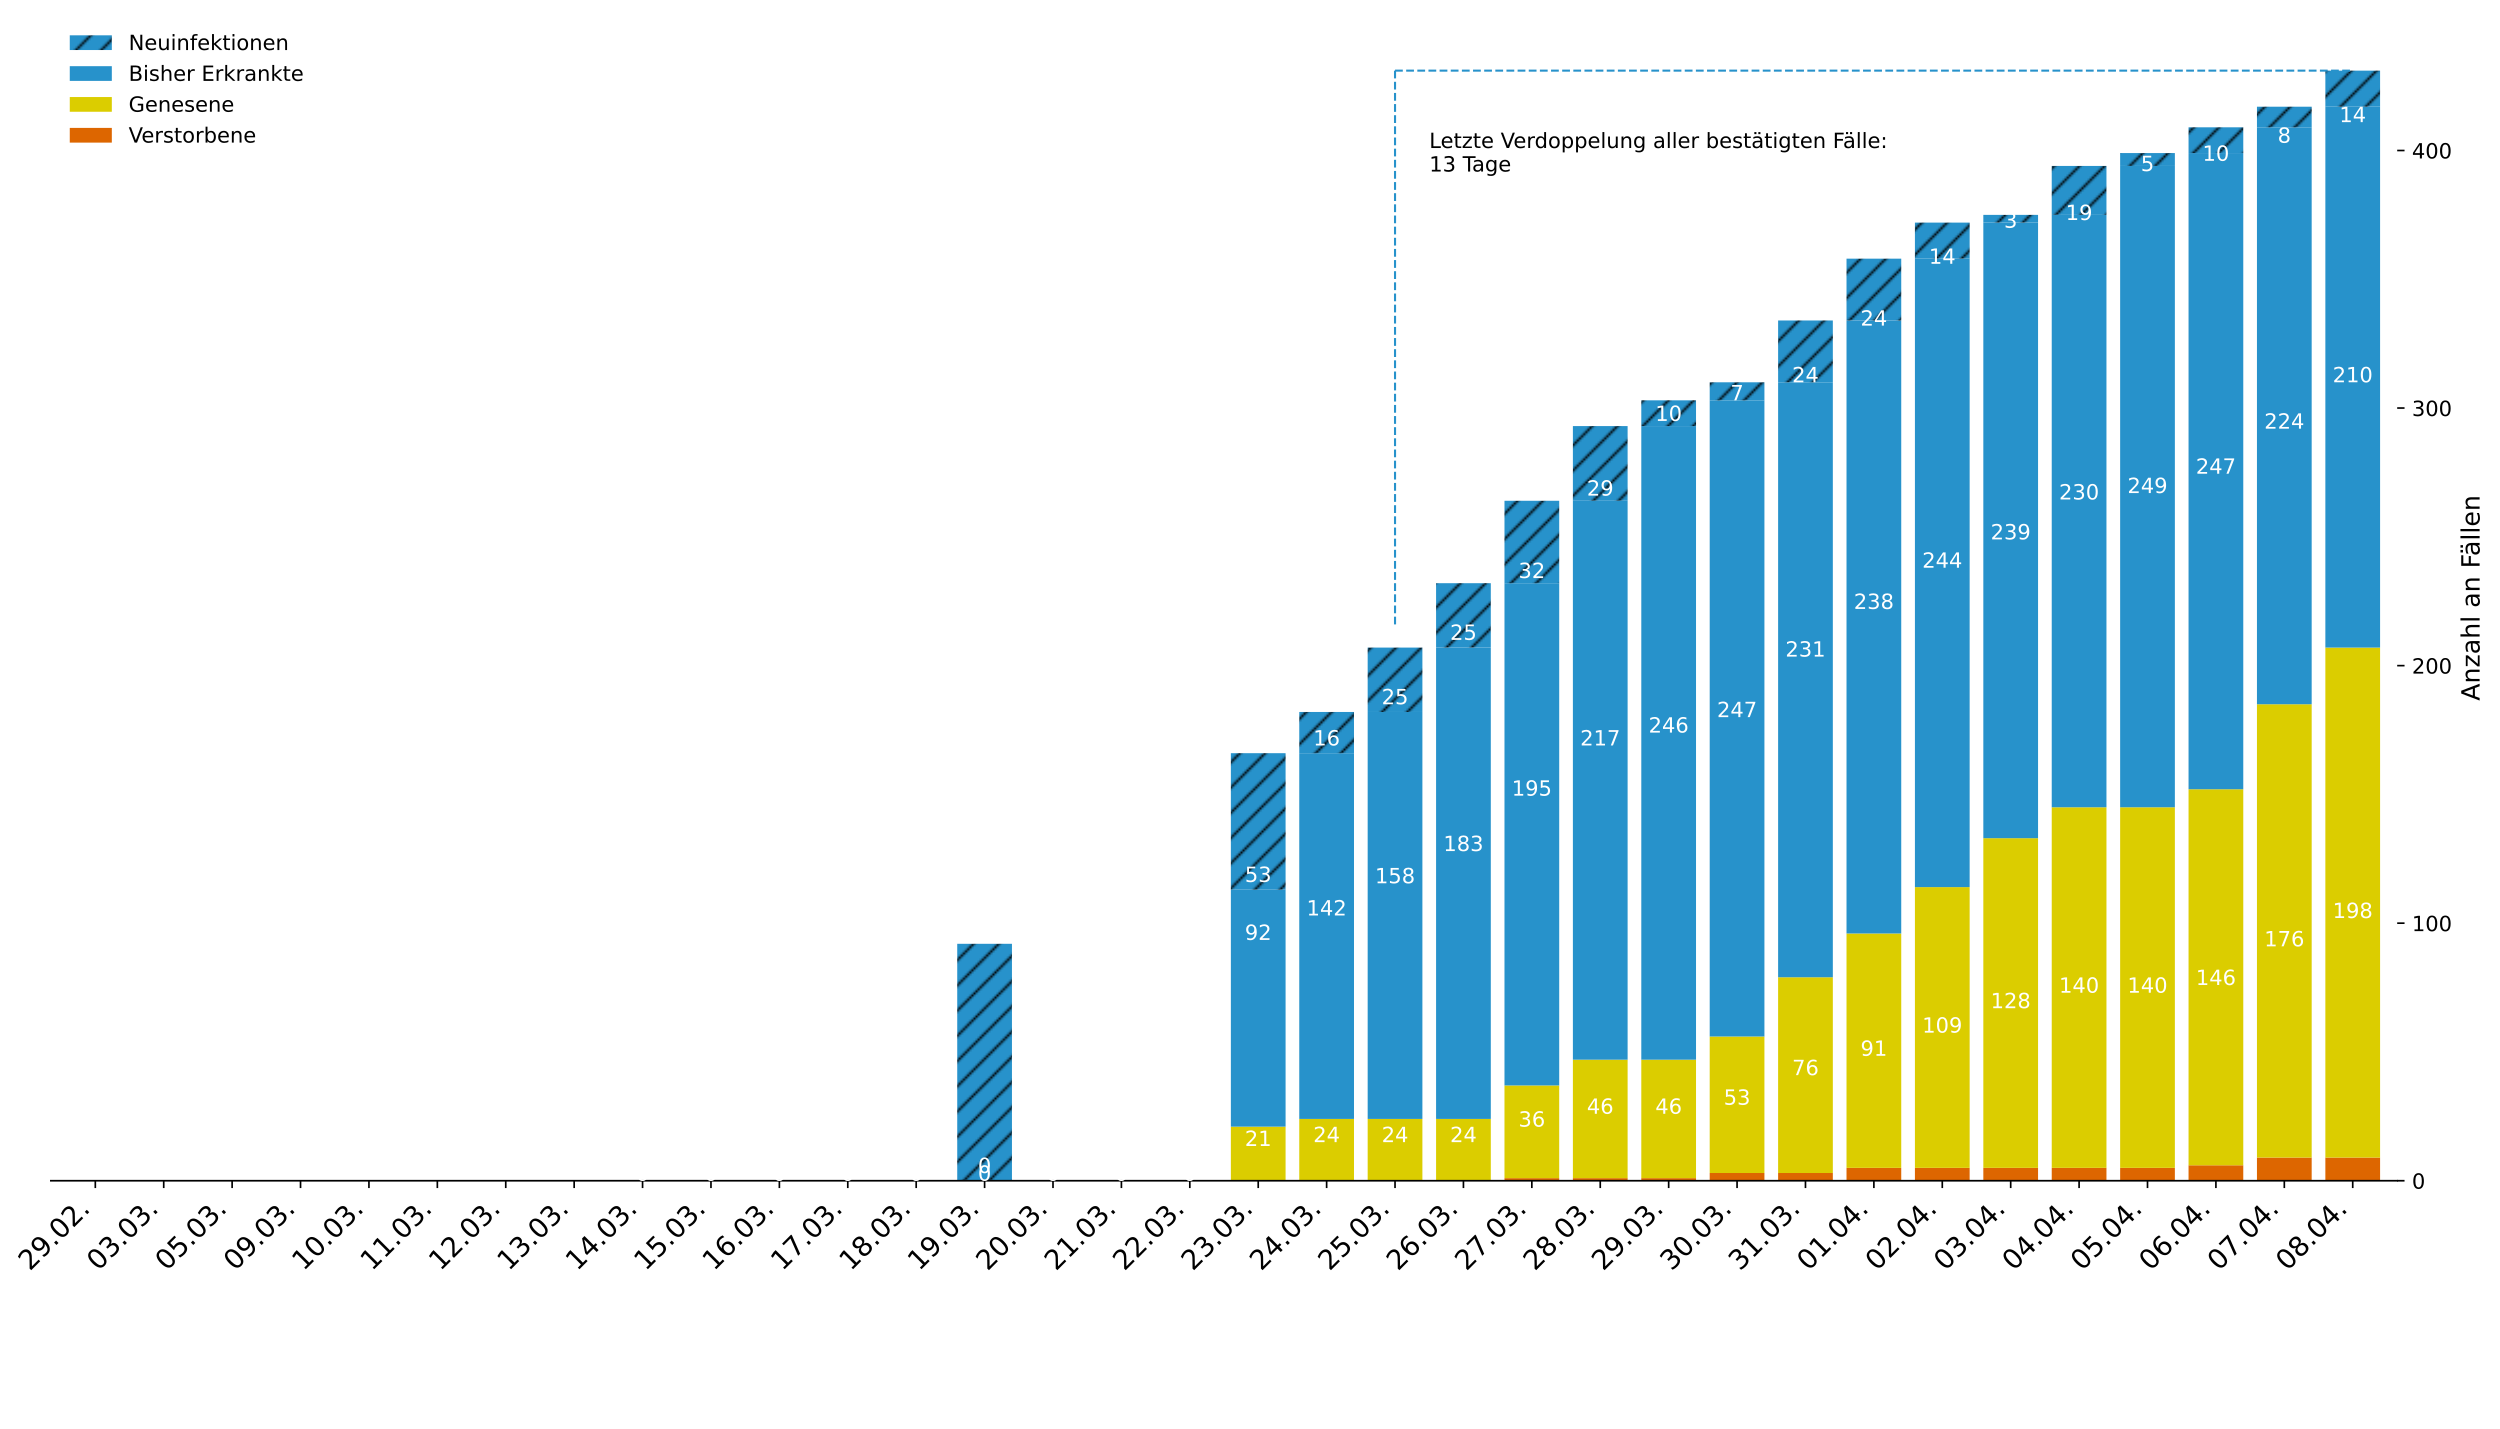 <?xml version="1.0" encoding="utf-8" standalone="no"?>
<!DOCTYPE svg PUBLIC "-//W3C//DTD SVG 1.1//EN"
  "http://www.w3.org/Graphics/SVG/1.1/DTD/svg11.dtd">
<!-- Created with matplotlib (https://matplotlib.org/) -->
<svg height="679.91pt" version="1.1" viewBox="0 0 1189.087 679.91" width="1189.087pt" xmlns="http://www.w3.org/2000/svg" xmlns:xlink="http://www.w3.org/1999/xlink">
 <defs>
  <style type="text/css">
*{stroke-linecap:butt;stroke-linejoin:round;}
  </style>
 </defs>
 <g id="figure_1">
  <g id="patch_1">
   <path d="M 0 679.91 
L 1189.087 679.91 
L 1189.087 0 
L 0 0 
z
" style="fill:#ffffff;"/>
  </g>
  <g id="axes_1">
   <g id="patch_2">
    <path d="M 24.185 561.6 
L 1140.185 561.6 
L 1140.185 7.2 
L 24.185 7.2 
z
" style="fill:#ffffff;"/>
   </g>
   <g id="patch_3">
    <path clip-path="url(#p7e17674c9c)" d="M 32.319 561.6 
L 58.349 561.6 
L 58.349 561.6 
L 32.319 561.6 
z
" style="fill:url(#heaa3d110c7);"/>
   </g>
   <g id="patch_4">
    <path clip-path="url(#p7e17674c9c)" d="M 64.856 561.6 
L 90.885 561.6 
L 90.885 561.6 
L 64.856 561.6 
z
" style="fill:url(#heaa3d110c7);"/>
   </g>
   <g id="patch_5">
    <path clip-path="url(#p7e17674c9c)" d="M 97.392 561.6 
L 123.422 561.6 
L 123.422 561.6 
L 97.392 561.6 
z
" style="fill:url(#heaa3d110c7);"/>
   </g>
   <g id="patch_6">
    <path clip-path="url(#p7e17674c9c)" d="M 129.929 561.6 
L 155.958 561.6 
L 155.958 561.6 
L 129.929 561.6 
z
" style="fill:url(#heaa3d110c7);"/>
   </g>
   <g id="patch_7">
    <path clip-path="url(#p7e17674c9c)" d="M 162.465 561.6 
L 188.494 561.6 
L 188.494 561.6 
L 162.465 561.6 
z
" style="fill:url(#heaa3d110c7);"/>
   </g>
   <g id="patch_8">
    <path clip-path="url(#p7e17674c9c)" d="M 195.002 561.6 
L 221.031 561.6 
L 221.031 561.6 
L 195.002 561.6 
z
" style="fill:url(#heaa3d110c7);"/>
   </g>
   <g id="patch_9">
    <path clip-path="url(#p7e17674c9c)" d="M 227.538 561.6 
L 253.567 561.6 
L 253.567 561.6 
L 227.538 561.6 
z
" style="fill:url(#heaa3d110c7);"/>
   </g>
   <g id="patch_10">
    <path clip-path="url(#p7e17674c9c)" d="M 260.075 561.6 
L 286.104 561.6 
L 286.104 561.6 
L 260.075 561.6 
z
" style="fill:url(#heaa3d110c7);"/>
   </g>
   <g id="patch_11">
    <path clip-path="url(#p7e17674c9c)" d="M 292.611 561.6 
L 318.64 561.6 
L 318.64 561.6 
L 292.611 561.6 
z
" style="fill:url(#heaa3d110c7);"/>
   </g>
   <g id="patch_12">
    <path clip-path="url(#p7e17674c9c)" d="M 325.147 561.6 
L 351.177 561.6 
L 351.177 561.6 
L 325.147 561.6 
z
" style="fill:url(#heaa3d110c7);"/>
   </g>
   <g id="patch_13">
    <path clip-path="url(#p7e17674c9c)" d="M 357.684 561.6 
L 383.713 561.6 
L 383.713 561.6 
L 357.684 561.6 
z
" style="fill:url(#heaa3d110c7);"/>
   </g>
   <g id="patch_14">
    <path clip-path="url(#p7e17674c9c)" d="M 390.22 561.6 
L 416.25 561.6 
L 416.25 561.6 
L 390.22 561.6 
z
" style="fill:url(#heaa3d110c7);"/>
   </g>
   <g id="patch_15">
    <path clip-path="url(#p7e17674c9c)" d="M 422.757 561.6 
L 448.786 561.6 
L 448.786 561.6 
L 422.757 561.6 
z
" style="fill:url(#heaa3d110c7);"/>
   </g>
   <g id="patch_16">
    <path clip-path="url(#p7e17674c9c)" d="M 455.293 561.6 
L 481.322 561.6 
L 481.322 561.6 
L 455.293 561.6 
z
" style="fill:url(#heaa3d110c7);"/>
   </g>
   <g id="patch_17">
    <path clip-path="url(#p7e17674c9c)" d="M 487.83 561.6 
L 513.859 561.6 
L 513.859 561.6 
L 487.83 561.6 
z
" style="fill:url(#heaa3d110c7);"/>
   </g>
   <g id="patch_18">
    <path clip-path="url(#p7e17674c9c)" d="M 520.366 561.6 
L 546.395 561.6 
L 546.395 561.6 
L 520.366 561.6 
z
" style="fill:url(#heaa3d110c7);"/>
   </g>
   <g id="patch_19">
    <path clip-path="url(#p7e17674c9c)" d="M 552.903 561.6 
L 578.932 561.6 
L 578.932 561.6 
L 552.903 561.6 
z
" style="fill:url(#heaa3d110c7);"/>
   </g>
   <g id="patch_20">
    <path clip-path="url(#p7e17674c9c)" d="M 585.439 561.6 
L 611.468 561.6 
L 611.468 561.6 
L 585.439 561.6 
z
" style="fill:url(#heaa3d110c7);"/>
   </g>
   <g id="patch_21">
    <path clip-path="url(#p7e17674c9c)" d="M 617.975 561.6 
L 644.005 561.6 
L 644.005 561.6 
L 617.975 561.6 
z
" style="fill:url(#heaa3d110c7);"/>
   </g>
   <g id="patch_22">
    <path clip-path="url(#p7e17674c9c)" d="M 650.512 561.6 
L 676.541 561.6 
L 676.541 561.6 
L 650.512 561.6 
z
" style="fill:url(#heaa3d110c7);"/>
   </g>
   <g id="patch_23">
    <path clip-path="url(#p7e17674c9c)" d="M 683.048 561.6 
L 709.077 561.6 
L 709.077 561.6 
L 683.048 561.6 
z
" style="fill:url(#heaa3d110c7);"/>
   </g>
   <g id="patch_24">
    <path clip-path="url(#p7e17674c9c)" d="M 715.585 561.6 
L 741.614 561.6 
L 741.614 560.375 
L 715.585 560.375 
z
" style="fill:url(#heaa3d110c7);"/>
   </g>
   <g id="patch_25">
    <path clip-path="url(#p7e17674c9c)" d="M 748.121 561.6 
L 774.15 561.6 
L 774.15 560.375 
L 748.121 560.375 
z
" style="fill:url(#heaa3d110c7);"/>
   </g>
   <g id="patch_26">
    <path clip-path="url(#p7e17674c9c)" d="M 780.658 561.6 
L 806.687 561.6 
L 806.687 560.375 
L 780.658 560.375 
z
" style="fill:url(#heaa3d110c7);"/>
   </g>
   <g id="patch_27">
    <path clip-path="url(#p7e17674c9c)" d="M 813.194 561.6 
L 839.223 561.6 
L 839.223 557.925 
L 813.194 557.925 
z
" style="fill:url(#heaa3d110c7);"/>
   </g>
   <g id="patch_28">
    <path clip-path="url(#p7e17674c9c)" d="M 845.731 561.6 
L 871.76 561.6 
L 871.76 557.925 
L 845.731 557.925 
z
" style="fill:url(#heaa3d110c7);"/>
   </g>
   <g id="patch_29">
    <path clip-path="url(#p7e17674c9c)" d="M 878.267 561.6 
L 904.296 561.6 
L 904.296 555.475 
L 878.267 555.475 
z
" style="fill:url(#heaa3d110c7);"/>
   </g>
   <g id="patch_30">
    <path clip-path="url(#p7e17674c9c)" d="M 910.803 561.6 
L 936.833 561.6 
L 936.833 555.475 
L 910.803 555.475 
z
" style="fill:url(#heaa3d110c7);"/>
   </g>
   <g id="patch_31">
    <path clip-path="url(#p7e17674c9c)" d="M 943.34 561.6 
L 969.369 561.6 
L 969.369 555.475 
L 943.34 555.475 
z
" style="fill:url(#heaa3d110c7);"/>
   </g>
   <g id="patch_32">
    <path clip-path="url(#p7e17674c9c)" d="M 975.876 561.6 
L 1001.905 561.6 
L 1001.905 555.475 
L 975.876 555.475 
z
" style="fill:url(#heaa3d110c7);"/>
   </g>
   <g id="patch_33">
    <path clip-path="url(#p7e17674c9c)" d="M 1008.413 561.6 
L 1034.442 561.6 
L 1034.442 555.475 
L 1008.413 555.475 
z
" style="fill:url(#heaa3d110c7);"/>
   </g>
   <g id="patch_34">
    <path clip-path="url(#p7e17674c9c)" d="M 1040.949 561.6 
L 1066.978 561.6 
L 1066.978 554.25 
L 1040.949 554.25 
z
" style="fill:url(#heaa3d110c7);"/>
   </g>
   <g id="patch_35">
    <path clip-path="url(#p7e17674c9c)" d="M 1073.486 561.6 
L 1099.515 561.6 
L 1099.515 550.574 
L 1073.486 550.574 
z
" style="fill:url(#heaa3d110c7);"/>
   </g>
   <g id="patch_36">
    <path clip-path="url(#p7e17674c9c)" d="M 1106.022 561.6 
L 1132.051 561.6 
L 1132.051 550.574 
L 1106.022 550.574 
z
" style="fill:url(#heaa3d110c7);"/>
   </g>
   <g id="patch_37">
    <path clip-path="url(#p7e17674c9c)" d="M 32.319 561.6 
L 58.349 561.6 
L 58.349 561.6 
L 32.319 561.6 
z
" style="fill:url(#h9ddd0cab5f);"/>
   </g>
   <g id="patch_38">
    <path clip-path="url(#p7e17674c9c)" d="M 64.856 561.6 
L 90.885 561.6 
L 90.885 561.6 
L 64.856 561.6 
z
" style="fill:url(#h9ddd0cab5f);"/>
   </g>
   <g id="patch_39">
    <path clip-path="url(#p7e17674c9c)" d="M 97.392 561.6 
L 123.422 561.6 
L 123.422 561.6 
L 97.392 561.6 
z
" style="fill:url(#h9ddd0cab5f);"/>
   </g>
   <g id="patch_40">
    <path clip-path="url(#p7e17674c9c)" d="M 129.929 561.6 
L 155.958 561.6 
L 155.958 561.6 
L 129.929 561.6 
z
" style="fill:url(#h9ddd0cab5f);"/>
   </g>
   <g id="patch_41">
    <path clip-path="url(#p7e17674c9c)" d="M 162.465 561.6 
L 188.494 561.6 
L 188.494 561.6 
L 162.465 561.6 
z
" style="fill:url(#h9ddd0cab5f);"/>
   </g>
   <g id="patch_42">
    <path clip-path="url(#p7e17674c9c)" d="M 195.002 561.6 
L 221.031 561.6 
L 221.031 561.6 
L 195.002 561.6 
z
" style="fill:url(#h9ddd0cab5f);"/>
   </g>
   <g id="patch_43">
    <path clip-path="url(#p7e17674c9c)" d="M 227.538 561.6 
L 253.567 561.6 
L 253.567 561.6 
L 227.538 561.6 
z
" style="fill:url(#h9ddd0cab5f);"/>
   </g>
   <g id="patch_44">
    <path clip-path="url(#p7e17674c9c)" d="M 260.075 561.6 
L 286.104 561.6 
L 286.104 561.6 
L 260.075 561.6 
z
" style="fill:url(#h9ddd0cab5f);"/>
   </g>
   <g id="patch_45">
    <path clip-path="url(#p7e17674c9c)" d="M 292.611 561.6 
L 318.64 561.6 
L 318.64 561.6 
L 292.611 561.6 
z
" style="fill:url(#h9ddd0cab5f);"/>
   </g>
   <g id="patch_46">
    <path clip-path="url(#p7e17674c9c)" d="M 325.147 561.6 
L 351.177 561.6 
L 351.177 561.6 
L 325.147 561.6 
z
" style="fill:url(#h9ddd0cab5f);"/>
   </g>
   <g id="patch_47">
    <path clip-path="url(#p7e17674c9c)" d="M 357.684 561.6 
L 383.713 561.6 
L 383.713 561.6 
L 357.684 561.6 
z
" style="fill:url(#h9ddd0cab5f);"/>
   </g>
   <g id="patch_48">
    <path clip-path="url(#p7e17674c9c)" d="M 390.22 561.6 
L 416.25 561.6 
L 416.25 561.6 
L 390.22 561.6 
z
" style="fill:url(#h9ddd0cab5f);"/>
   </g>
   <g id="patch_49">
    <path clip-path="url(#p7e17674c9c)" d="M 422.757 561.6 
L 448.786 561.6 
L 448.786 561.6 
L 422.757 561.6 
z
" style="fill:url(#h9ddd0cab5f);"/>
   </g>
   <g id="patch_50">
    <path clip-path="url(#p7e17674c9c)" d="M 455.293 561.6 
L 481.322 561.6 
L 481.322 561.6 
L 455.293 561.6 
z
" style="fill:url(#h9ddd0cab5f);"/>
   </g>
   <g id="patch_51">
    <path clip-path="url(#p7e17674c9c)" d="M 487.83 561.6 
L 513.859 561.6 
L 513.859 561.6 
L 487.83 561.6 
z
" style="fill:url(#h9ddd0cab5f);"/>
   </g>
   <g id="patch_52">
    <path clip-path="url(#p7e17674c9c)" d="M 520.366 561.6 
L 546.395 561.6 
L 546.395 561.6 
L 520.366 561.6 
z
" style="fill:url(#h9ddd0cab5f);"/>
   </g>
   <g id="patch_53">
    <path clip-path="url(#p7e17674c9c)" d="M 552.903 561.6 
L 578.932 561.6 
L 578.932 561.6 
L 552.903 561.6 
z
" style="fill:url(#h9ddd0cab5f);"/>
   </g>
   <g id="patch_54">
    <path clip-path="url(#p7e17674c9c)" d="M 585.439 561.6 
L 611.468 561.6 
L 611.468 535.874 
L 585.439 535.874 
z
" style="fill:url(#h9ddd0cab5f);"/>
   </g>
   <g id="patch_55">
    <path clip-path="url(#p7e17674c9c)" d="M 617.975 561.6 
L 644.005 561.6 
L 644.005 532.199 
L 617.975 532.199 
z
" style="fill:url(#h9ddd0cab5f);"/>
   </g>
   <g id="patch_56">
    <path clip-path="url(#p7e17674c9c)" d="M 650.512 561.6 
L 676.541 561.6 
L 676.541 532.199 
L 650.512 532.199 
z
" style="fill:url(#h9ddd0cab5f);"/>
   </g>
   <g id="patch_57">
    <path clip-path="url(#p7e17674c9c)" d="M 683.048 561.6 
L 709.077 561.6 
L 709.077 532.199 
L 683.048 532.199 
z
" style="fill:url(#h9ddd0cab5f);"/>
   </g>
   <g id="patch_58">
    <path clip-path="url(#p7e17674c9c)" d="M 715.585 560.375 
L 741.614 560.375 
L 741.614 516.273 
L 715.585 516.273 
z
" style="fill:url(#h9ddd0cab5f);"/>
   </g>
   <g id="patch_59">
    <path clip-path="url(#p7e17674c9c)" d="M 748.121 560.375 
L 774.15 560.375 
L 774.15 504.022 
L 748.121 504.022 
z
" style="fill:url(#h9ddd0cab5f);"/>
   </g>
   <g id="patch_60">
    <path clip-path="url(#p7e17674c9c)" d="M 780.658 560.375 
L 806.687 560.375 
L 806.687 504.022 
L 780.658 504.022 
z
" style="fill:url(#h9ddd0cab5f);"/>
   </g>
   <g id="patch_61">
    <path clip-path="url(#p7e17674c9c)" d="M 813.194 557.925 
L 839.223 557.925 
L 839.223 492.997 
L 813.194 492.997 
z
" style="fill:url(#h9ddd0cab5f);"/>
   </g>
   <g id="patch_62">
    <path clip-path="url(#p7e17674c9c)" d="M 845.731 557.925 
L 871.76 557.925 
L 871.76 464.82 
L 845.731 464.82 
z
" style="fill:url(#h9ddd0cab5f);"/>
   </g>
   <g id="patch_63">
    <path clip-path="url(#p7e17674c9c)" d="M 878.267 555.475 
L 904.296 555.475 
L 904.296 443.994 
L 878.267 443.994 
z
" style="fill:url(#h9ddd0cab5f);"/>
   </g>
   <g id="patch_64">
    <path clip-path="url(#p7e17674c9c)" d="M 910.803 555.475 
L 936.833 555.475 
L 936.833 421.943 
L 910.803 421.943 
z
" style="fill:url(#h9ddd0cab5f);"/>
   </g>
   <g id="patch_65">
    <path clip-path="url(#p7e17674c9c)" d="M 943.34 555.475 
L 969.369 555.475 
L 969.369 398.667 
L 943.34 398.667 
z
" style="fill:url(#h9ddd0cab5f);"/>
   </g>
   <g id="patch_66">
    <path clip-path="url(#p7e17674c9c)" d="M 975.876 555.475 
L 1001.905 555.475 
L 1001.905 383.967 
L 975.876 383.967 
z
" style="fill:url(#h9ddd0cab5f);"/>
   </g>
   <g id="patch_67">
    <path clip-path="url(#p7e17674c9c)" d="M 1008.413 555.475 
L 1034.442 555.475 
L 1034.442 383.967 
L 1008.413 383.967 
z
" style="fill:url(#h9ddd0cab5f);"/>
   </g>
   <g id="patch_68">
    <path clip-path="url(#p7e17674c9c)" d="M 1040.949 554.25 
L 1066.978 554.25 
L 1066.978 375.391 
L 1040.949 375.391 
z
" style="fill:url(#h9ddd0cab5f);"/>
   </g>
   <g id="patch_69">
    <path clip-path="url(#p7e17674c9c)" d="M 1073.486 550.574 
L 1099.515 550.574 
L 1099.515 334.964 
L 1073.486 334.964 
z
" style="fill:url(#h9ddd0cab5f);"/>
   </g>
   <g id="patch_70">
    <path clip-path="url(#p7e17674c9c)" d="M 1106.022 550.574 
L 1132.051 550.574 
L 1132.051 308.013 
L 1106.022 308.013 
z
" style="fill:url(#h9ddd0cab5f);"/>
   </g>
   <g id="patch_71">
    <path clip-path="url(#p7e17674c9c)" d="M 32.319 561.6 
L 58.349 561.6 
L 58.349 561.6 
L 32.319 561.6 
z
" style="fill:url(#h39681f7175);"/>
   </g>
   <g id="patch_72">
    <path clip-path="url(#p7e17674c9c)" d="M 64.856 561.6 
L 90.885 561.6 
L 90.885 561.6 
L 64.856 561.6 
z
" style="fill:url(#h39681f7175);"/>
   </g>
   <g id="patch_73">
    <path clip-path="url(#p7e17674c9c)" d="M 97.392 561.6 
L 123.422 561.6 
L 123.422 561.6 
L 97.392 561.6 
z
" style="fill:url(#h39681f7175);"/>
   </g>
   <g id="patch_74">
    <path clip-path="url(#p7e17674c9c)" d="M 129.929 561.6 
L 155.958 561.6 
L 155.958 561.6 
L 129.929 561.6 
z
" style="fill:url(#h39681f7175);"/>
   </g>
   <g id="patch_75">
    <path clip-path="url(#p7e17674c9c)" d="M 162.465 561.6 
L 188.494 561.6 
L 188.494 561.6 
L 162.465 561.6 
z
" style="fill:url(#h39681f7175);"/>
   </g>
   <g id="patch_76">
    <path clip-path="url(#p7e17674c9c)" d="M 195.002 561.6 
L 221.031 561.6 
L 221.031 561.6 
L 195.002 561.6 
z
" style="fill:url(#h39681f7175);"/>
   </g>
   <g id="patch_77">
    <path clip-path="url(#p7e17674c9c)" d="M 227.538 561.6 
L 253.567 561.6 
L 253.567 561.6 
L 227.538 561.6 
z
" style="fill:url(#h39681f7175);"/>
   </g>
   <g id="patch_78">
    <path clip-path="url(#p7e17674c9c)" d="M 260.075 561.6 
L 286.104 561.6 
L 286.104 561.6 
L 260.075 561.6 
z
" style="fill:url(#h39681f7175);"/>
   </g>
   <g id="patch_79">
    <path clip-path="url(#p7e17674c9c)" d="M 292.611 561.6 
L 318.64 561.6 
L 318.64 561.6 
L 292.611 561.6 
z
" style="fill:url(#h39681f7175);"/>
   </g>
   <g id="patch_80">
    <path clip-path="url(#p7e17674c9c)" d="M 325.147 561.6 
L 351.177 561.6 
L 351.177 561.6 
L 325.147 561.6 
z
" style="fill:url(#h39681f7175);"/>
   </g>
   <g id="patch_81">
    <path clip-path="url(#p7e17674c9c)" d="M 357.684 561.6 
L 383.713 561.6 
L 383.713 561.6 
L 357.684 561.6 
z
" style="fill:url(#h39681f7175);"/>
   </g>
   <g id="patch_82">
    <path clip-path="url(#p7e17674c9c)" d="M 390.22 561.6 
L 416.25 561.6 
L 416.25 561.6 
L 390.22 561.6 
z
" style="fill:url(#h39681f7175);"/>
   </g>
   <g id="patch_83">
    <path clip-path="url(#p7e17674c9c)" d="M 422.757 561.6 
L 448.786 561.6 
L 448.786 561.6 
L 422.757 561.6 
z
" style="fill:url(#h39681f7175);"/>
   </g>
   <g id="patch_84">
    <path clip-path="url(#p7e17674c9c)" d="M 455.293 561.6 
L 481.322 561.6 
L 481.322 561.6 
L 455.293 561.6 
z
" style="fill:url(#h39681f7175);"/>
   </g>
   <g id="patch_85">
    <path clip-path="url(#p7e17674c9c)" d="M 487.83 561.6 
L 513.859 561.6 
L 513.859 561.6 
L 487.83 561.6 
z
" style="fill:url(#h39681f7175);"/>
   </g>
   <g id="patch_86">
    <path clip-path="url(#p7e17674c9c)" d="M 520.366 561.6 
L 546.395 561.6 
L 546.395 561.6 
L 520.366 561.6 
z
" style="fill:url(#h39681f7175);"/>
   </g>
   <g id="patch_87">
    <path clip-path="url(#p7e17674c9c)" d="M 552.903 561.6 
L 578.932 561.6 
L 578.932 561.6 
L 552.903 561.6 
z
" style="fill:url(#h39681f7175);"/>
   </g>
   <g id="patch_88">
    <path clip-path="url(#p7e17674c9c)" d="M 585.439 535.874 
L 611.468 535.874 
L 611.468 423.168 
L 585.439 423.168 
z
" style="fill:url(#h39681f7175);"/>
   </g>
   <g id="patch_89">
    <path clip-path="url(#p7e17674c9c)" d="M 617.975 532.199 
L 644.005 532.199 
L 644.005 358.24 
L 617.975 358.24 
z
" style="fill:url(#h39681f7175);"/>
   </g>
   <g id="patch_90">
    <path clip-path="url(#p7e17674c9c)" d="M 650.512 532.199 
L 676.541 532.199 
L 676.541 338.639 
L 650.512 338.639 
z
" style="fill:url(#h39681f7175);"/>
   </g>
   <g id="patch_91">
    <path clip-path="url(#p7e17674c9c)" d="M 683.048 532.199 
L 709.077 532.199 
L 709.077 308.013 
L 683.048 308.013 
z
" style="fill:url(#h39681f7175);"/>
   </g>
   <g id="patch_92">
    <path clip-path="url(#p7e17674c9c)" d="M 715.585 516.273 
L 741.614 516.273 
L 741.614 277.387 
L 715.585 277.387 
z
" style="fill:url(#h39681f7175);"/>
   </g>
   <g id="patch_93">
    <path clip-path="url(#p7e17674c9c)" d="M 748.121 504.022 
L 774.15 504.022 
L 774.15 238.185 
L 748.121 238.185 
z
" style="fill:url(#h39681f7175);"/>
   </g>
   <g id="patch_94">
    <path clip-path="url(#p7e17674c9c)" d="M 780.658 504.022 
L 806.687 504.022 
L 806.687 202.658 
L 780.658 202.658 
z
" style="fill:url(#h39681f7175);"/>
   </g>
   <g id="patch_95">
    <path clip-path="url(#p7e17674c9c)" d="M 813.194 492.997 
L 839.223 492.997 
L 839.223 190.407 
L 813.194 190.407 
z
" style="fill:url(#h39681f7175);"/>
   </g>
   <g id="patch_96">
    <path clip-path="url(#p7e17674c9c)" d="M 845.731 464.82 
L 871.76 464.82 
L 871.76 181.832 
L 845.731 181.832 
z
" style="fill:url(#h39681f7175);"/>
   </g>
   <g id="patch_97">
    <path clip-path="url(#p7e17674c9c)" d="M 878.267 443.994 
L 904.296 443.994 
L 904.296 152.431 
L 878.267 152.431 
z
" style="fill:url(#h39681f7175);"/>
   </g>
   <g id="patch_98">
    <path clip-path="url(#p7e17674c9c)" d="M 910.803 421.943 
L 936.833 421.943 
L 936.833 123.029 
L 910.803 123.029 
z
" style="fill:url(#h39681f7175);"/>
   </g>
   <g id="patch_99">
    <path clip-path="url(#p7e17674c9c)" d="M 943.34 398.667 
L 969.369 398.667 
L 969.369 105.878 
L 943.34 105.878 
z
" style="fill:url(#h39681f7175);"/>
   </g>
   <g id="patch_100">
    <path clip-path="url(#p7e17674c9c)" d="M 975.876 383.967 
L 1001.905 383.967 
L 1001.905 102.203 
L 975.876 102.203 
z
" style="fill:url(#h39681f7175);"/>
   </g>
   <g id="patch_101">
    <path clip-path="url(#p7e17674c9c)" d="M 1008.413 383.967 
L 1034.442 383.967 
L 1034.442 78.927 
L 1008.413 78.927 
z
" style="fill:url(#h39681f7175);"/>
   </g>
   <g id="patch_102">
    <path clip-path="url(#p7e17674c9c)" d="M 1040.949 375.391 
L 1066.978 375.391 
L 1066.978 72.802 
L 1040.949 72.802 
z
" style="fill:url(#h39681f7175);"/>
   </g>
   <g id="patch_103">
    <path clip-path="url(#p7e17674c9c)" d="M 1073.486 334.964 
L 1099.515 334.964 
L 1099.515 60.551 
L 1073.486 60.551 
z
" style="fill:url(#h39681f7175);"/>
   </g>
   <g id="patch_104">
    <path clip-path="url(#p7e17674c9c)" d="M 1106.022 308.013 
L 1132.051 308.013 
L 1132.051 50.751 
L 1106.022 50.751 
z
" style="fill:url(#h39681f7175);"/>
   </g>
   <g id="patch_105">
    <path clip-path="url(#p7e17674c9c)" d="M 32.319 561.6 
L 58.349 561.6 
L 58.349 561.6 
L 32.319 561.6 
z
" style="fill:url(#h008d98dbdf);"/>
   </g>
   <g id="patch_106">
    <path clip-path="url(#p7e17674c9c)" d="M 64.856 561.6 
L 90.885 561.6 
L 90.885 561.6 
L 64.856 561.6 
z
" style="fill:url(#h008d98dbdf);"/>
   </g>
   <g id="patch_107">
    <path clip-path="url(#p7e17674c9c)" d="M 97.392 561.6 
L 123.422 561.6 
L 123.422 561.6 
L 97.392 561.6 
z
" style="fill:url(#h008d98dbdf);"/>
   </g>
   <g id="patch_108">
    <path clip-path="url(#p7e17674c9c)" d="M 129.929 561.6 
L 155.958 561.6 
L 155.958 561.6 
L 129.929 561.6 
z
" style="fill:url(#h008d98dbdf);"/>
   </g>
   <g id="patch_109">
    <path clip-path="url(#p7e17674c9c)" d="M 162.465 561.6 
L 188.494 561.6 
L 188.494 561.6 
L 162.465 561.6 
z
" style="fill:url(#h008d98dbdf);"/>
   </g>
   <g id="patch_110">
    <path clip-path="url(#p7e17674c9c)" d="M 195.002 561.6 
L 221.031 561.6 
L 221.031 561.6 
L 195.002 561.6 
z
" style="fill:url(#h008d98dbdf);"/>
   </g>
   <g id="patch_111">
    <path clip-path="url(#p7e17674c9c)" d="M 227.538 561.6 
L 253.567 561.6 
L 253.567 561.6 
L 227.538 561.6 
z
" style="fill:url(#h008d98dbdf);"/>
   </g>
   <g id="patch_112">
    <path clip-path="url(#p7e17674c9c)" d="M 260.075 561.6 
L 286.104 561.6 
L 286.104 561.6 
L 260.075 561.6 
z
" style="fill:url(#h008d98dbdf);"/>
   </g>
   <g id="patch_113">
    <path clip-path="url(#p7e17674c9c)" d="M 292.611 561.6 
L 318.64 561.6 
L 318.64 561.6 
L 292.611 561.6 
z
" style="fill:url(#h008d98dbdf);"/>
   </g>
   <g id="patch_114">
    <path clip-path="url(#p7e17674c9c)" d="M 325.147 561.6 
L 351.177 561.6 
L 351.177 561.6 
L 325.147 561.6 
z
" style="fill:url(#h008d98dbdf);"/>
   </g>
   <g id="patch_115">
    <path clip-path="url(#p7e17674c9c)" d="M 357.684 561.6 
L 383.713 561.6 
L 383.713 561.6 
L 357.684 561.6 
z
" style="fill:url(#h008d98dbdf);"/>
   </g>
   <g id="patch_116">
    <path clip-path="url(#p7e17674c9c)" d="M 390.22 561.6 
L 416.25 561.6 
L 416.25 561.6 
L 390.22 561.6 
z
" style="fill:url(#h008d98dbdf);"/>
   </g>
   <g id="patch_117">
    <path clip-path="url(#p7e17674c9c)" d="M 422.757 561.6 
L 448.786 561.6 
L 448.786 561.6 
L 422.757 561.6 
z
" style="fill:url(#h008d98dbdf);"/>
   </g>
   <g id="patch_118">
    <path clip-path="url(#p7e17674c9c)" d="M 455.293 561.6 
L 481.322 561.6 
L 481.322 448.895 
L 455.293 448.895 
z
" style="fill:url(#h008d98dbdf);"/>
   </g>
   <g id="patch_119">
    <path clip-path="url(#p7e17674c9c)" d="M 487.83 561.6 
L 513.859 561.6 
L 513.859 561.6 
L 487.83 561.6 
z
" style="fill:url(#h008d98dbdf);"/>
   </g>
   <g id="patch_120">
    <path clip-path="url(#p7e17674c9c)" d="M 520.366 561.6 
L 546.395 561.6 
L 546.395 561.6 
L 520.366 561.6 
z
" style="fill:url(#h008d98dbdf);"/>
   </g>
   <g id="patch_121">
    <path clip-path="url(#p7e17674c9c)" d="M 552.903 561.6 
L 578.932 561.6 
L 578.932 561.6 
L 552.903 561.6 
z
" style="fill:url(#h008d98dbdf);"/>
   </g>
   <g id="patch_122">
    <path clip-path="url(#p7e17674c9c)" d="M 585.439 423.168 
L 611.468 423.168 
L 611.468 358.24 
L 585.439 358.24 
z
" style="fill:url(#h008d98dbdf);"/>
   </g>
   <g id="patch_123">
    <path clip-path="url(#p7e17674c9c)" d="M 617.975 358.24 
L 644.005 358.24 
L 644.005 338.639 
L 617.975 338.639 
z
" style="fill:url(#h008d98dbdf);"/>
   </g>
   <g id="patch_124">
    <path clip-path="url(#p7e17674c9c)" d="M 650.512 338.639 
L 676.541 338.639 
L 676.541 308.013 
L 650.512 308.013 
z
" style="fill:url(#h008d98dbdf);"/>
   </g>
   <g id="patch_125">
    <path clip-path="url(#p7e17674c9c)" d="M 683.048 308.013 
L 709.077 308.013 
L 709.077 277.387 
L 683.048 277.387 
z
" style="fill:url(#h008d98dbdf);"/>
   </g>
   <g id="patch_126">
    <path clip-path="url(#p7e17674c9c)" d="M 715.585 277.387 
L 741.614 277.387 
L 741.614 238.185 
L 715.585 238.185 
z
" style="fill:url(#h008d98dbdf);"/>
   </g>
   <g id="patch_127">
    <path clip-path="url(#p7e17674c9c)" d="M 748.121 238.185 
L 774.15 238.185 
L 774.15 202.658 
L 748.121 202.658 
z
" style="fill:url(#h008d98dbdf);"/>
   </g>
   <g id="patch_128">
    <path clip-path="url(#p7e17674c9c)" d="M 780.658 202.658 
L 806.687 202.658 
L 806.687 190.407 
L 780.658 190.407 
z
" style="fill:url(#h008d98dbdf);"/>
   </g>
   <g id="patch_129">
    <path clip-path="url(#p7e17674c9c)" d="M 813.194 190.407 
L 839.223 190.407 
L 839.223 181.832 
L 813.194 181.832 
z
" style="fill:url(#h008d98dbdf);"/>
   </g>
   <g id="patch_130">
    <path clip-path="url(#p7e17674c9c)" d="M 845.731 181.832 
L 871.76 181.832 
L 871.76 152.431 
L 845.731 152.431 
z
" style="fill:url(#h008d98dbdf);"/>
   </g>
   <g id="patch_131">
    <path clip-path="url(#p7e17674c9c)" d="M 878.267 152.431 
L 904.296 152.431 
L 904.296 123.029 
L 878.267 123.029 
z
" style="fill:url(#h008d98dbdf);"/>
   </g>
   <g id="patch_132">
    <path clip-path="url(#p7e17674c9c)" d="M 910.803 123.029 
L 936.833 123.029 
L 936.833 105.878 
L 910.803 105.878 
z
" style="fill:url(#h008d98dbdf);"/>
   </g>
   <g id="patch_133">
    <path clip-path="url(#p7e17674c9c)" d="M 943.34 105.878 
L 969.369 105.878 
L 969.369 102.203 
L 943.34 102.203 
z
" style="fill:url(#h008d98dbdf);"/>
   </g>
   <g id="patch_134">
    <path clip-path="url(#p7e17674c9c)" d="M 975.876 102.203 
L 1001.905 102.203 
L 1001.905 78.927 
L 975.876 78.927 
z
" style="fill:url(#h008d98dbdf);"/>
   </g>
   <g id="patch_135">
    <path clip-path="url(#p7e17674c9c)" d="M 1008.413 78.927 
L 1034.442 78.927 
L 1034.442 72.802 
L 1008.413 72.802 
z
" style="fill:url(#h008d98dbdf);"/>
   </g>
   <g id="patch_136">
    <path clip-path="url(#p7e17674c9c)" d="M 1040.949 72.802 
L 1066.978 72.802 
L 1066.978 60.551 
L 1040.949 60.551 
z
" style="fill:url(#h008d98dbdf);"/>
   </g>
   <g id="patch_137">
    <path clip-path="url(#p7e17674c9c)" d="M 1073.486 60.551 
L 1099.515 60.551 
L 1099.515 50.751 
L 1073.486 50.751 
z
" style="fill:url(#h008d98dbdf);"/>
   </g>
   <g id="patch_138">
    <path clip-path="url(#p7e17674c9c)" d="M 1106.022 50.751 
L 1132.051 50.751 
L 1132.051 33.6 
L 1106.022 33.6 
z
" style="fill:url(#h008d98dbdf);"/>
   </g>
   <g id="matplotlib.axis_1">
    <g id="xtick_1">
     <g id="line2d_1">
      <defs>
       <path d="M 0 0 
L 0 3.5 
" id="mab22e6fa5d" style="stroke:#000000;stroke-width:0.8;"/>
      </defs>
      <g>
       <use style="stroke:#000000;stroke-width:0.8;" x="45.334" xlink:href="#mab22e6fa5d" y="561.6"/>
      </g>
     </g>
     <g id="text_1">
      <!-- 29.02. -->
      <defs>
       <path d="M 19.188 8.297 
L 53.609 8.297 
L 53.609 0 
L 7.328 0 
L 7.328 8.297 
Q 12.938 14.109 22.625 23.891 
Q 32.328 33.688 34.812 36.531 
Q 39.547 41.844 41.422 45.531 
Q 43.312 49.219 43.312 52.781 
Q 43.312 58.594 39.234 62.25 
Q 35.156 65.922 28.609 65.922 
Q 23.969 65.922 18.812 64.312 
Q 13.672 62.703 7.812 59.422 
L 7.812 69.391 
Q 13.766 71.781 18.938 73 
Q 24.125 74.219 28.422 74.219 
Q 39.75 74.219 46.484 68.547 
Q 53.219 62.891 53.219 53.422 
Q 53.219 48.922 51.531 44.891 
Q 49.859 40.875 45.406 35.406 
Q 44.188 33.984 37.641 27.219 
Q 31.109 20.453 19.188 8.297 
z
" id="DejaVuSans-50"/>
       <path d="M 10.984 1.516 
L 10.984 10.5 
Q 14.703 8.734 18.5 7.812 
Q 22.312 6.891 25.984 6.891 
Q 35.75 6.891 40.891 13.453 
Q 46.047 20.016 46.781 33.406 
Q 43.953 29.203 39.594 26.953 
Q 35.25 24.703 29.984 24.703 
Q 19.047 24.703 12.672 31.312 
Q 6.297 37.938 6.297 49.422 
Q 6.297 60.641 12.938 67.422 
Q 19.578 74.219 30.609 74.219 
Q 43.266 74.219 49.922 64.516 
Q 56.594 54.828 56.594 36.375 
Q 56.594 19.141 48.406 8.859 
Q 40.234 -1.422 26.422 -1.422 
Q 22.703 -1.422 18.891 -0.688 
Q 15.094 0.047 10.984 1.516 
z
M 30.609 32.422 
Q 37.25 32.422 41.125 36.953 
Q 45.016 41.5 45.016 49.422 
Q 45.016 57.281 41.125 61.844 
Q 37.25 66.406 30.609 66.406 
Q 23.969 66.406 20.094 61.844 
Q 16.219 57.281 16.219 49.422 
Q 16.219 41.5 20.094 36.953 
Q 23.969 32.422 30.609 32.422 
z
" id="DejaVuSans-57"/>
       <path d="M 10.688 12.406 
L 21 12.406 
L 21 0 
L 10.688 0 
z
" id="DejaVuSans-46"/>
       <path d="M 31.781 66.406 
Q 24.172 66.406 20.328 58.906 
Q 16.5 51.422 16.5 36.375 
Q 16.5 21.391 20.328 13.891 
Q 24.172 6.391 31.781 6.391 
Q 39.453 6.391 43.281 13.891 
Q 47.125 21.391 47.125 36.375 
Q 47.125 51.422 43.281 58.906 
Q 39.453 66.406 31.781 66.406 
z
M 31.781 74.219 
Q 44.047 74.219 50.516 64.516 
Q 56.984 54.828 56.984 36.375 
Q 56.984 17.969 50.516 8.266 
Q 44.047 -1.422 31.781 -1.422 
Q 19.531 -1.422 13.062 8.266 
Q 6.594 17.969 6.594 36.375 
Q 6.594 54.828 13.062 64.516 
Q 19.531 74.219 31.781 74.219 
z
" id="DejaVuSans-48"/>
      </defs>
      <g transform="translate(14.185 604.822)rotate(-45)scale(0.13 -0.13)">
       <use xlink:href="#DejaVuSans-50"/>
       <use x="63.623" xlink:href="#DejaVuSans-57"/>
       <use x="127.246" xlink:href="#DejaVuSans-46"/>
       <use x="159.033" xlink:href="#DejaVuSans-48"/>
       <use x="222.656" xlink:href="#DejaVuSans-50"/>
       <use x="286.279" xlink:href="#DejaVuSans-46"/>
      </g>
     </g>
    </g>
    <g id="xtick_2">
     <g id="line2d_2">
      <g>
       <use style="stroke:#000000;stroke-width:0.8;" x="77.87" xlink:href="#mab22e6fa5d" y="561.6"/>
      </g>
     </g>
     <g id="text_2">
      <!-- 03.03. -->
      <defs>
       <path d="M 40.578 39.312 
Q 47.656 37.797 51.625 33 
Q 55.609 28.219 55.609 21.188 
Q 55.609 10.406 48.188 4.484 
Q 40.766 -1.422 27.094 -1.422 
Q 22.516 -1.422 17.656 -0.516 
Q 12.797 0.391 7.625 2.203 
L 7.625 11.719 
Q 11.719 9.328 16.594 8.109 
Q 21.484 6.891 26.812 6.891 
Q 36.078 6.891 40.938 10.547 
Q 45.797 14.203 45.797 21.188 
Q 45.797 27.641 41.281 31.266 
Q 36.766 34.906 28.719 34.906 
L 20.219 34.906 
L 20.219 43.016 
L 29.109 43.016 
Q 36.375 43.016 40.234 45.922 
Q 44.094 48.828 44.094 54.297 
Q 44.094 59.906 40.109 62.906 
Q 36.141 65.922 28.719 65.922 
Q 24.656 65.922 20.016 65.031 
Q 15.375 64.156 9.812 62.312 
L 9.812 71.094 
Q 15.438 72.656 20.344 73.438 
Q 25.25 74.219 29.594 74.219 
Q 40.828 74.219 47.359 69.109 
Q 53.906 64.016 53.906 55.328 
Q 53.906 49.266 50.438 45.094 
Q 46.969 40.922 40.578 39.312 
z
" id="DejaVuSans-51"/>
      </defs>
      <g transform="translate(46.721 604.822)rotate(-45)scale(0.13 -0.13)">
       <use xlink:href="#DejaVuSans-48"/>
       <use x="63.623" xlink:href="#DejaVuSans-51"/>
       <use x="127.246" xlink:href="#DejaVuSans-46"/>
       <use x="159.033" xlink:href="#DejaVuSans-48"/>
       <use x="222.656" xlink:href="#DejaVuSans-51"/>
       <use x="286.279" xlink:href="#DejaVuSans-46"/>
      </g>
     </g>
    </g>
    <g id="xtick_3">
     <g id="line2d_3">
      <g>
       <use style="stroke:#000000;stroke-width:0.8;" x="110.407" xlink:href="#mab22e6fa5d" y="561.6"/>
      </g>
     </g>
     <g id="text_3">
      <!-- 05.03. -->
      <defs>
       <path d="M 10.797 72.906 
L 49.516 72.906 
L 49.516 64.594 
L 19.828 64.594 
L 19.828 46.734 
Q 21.969 47.469 24.109 47.828 
Q 26.266 48.188 28.422 48.188 
Q 40.625 48.188 47.75 41.5 
Q 54.891 34.812 54.891 23.391 
Q 54.891 11.625 47.562 5.094 
Q 40.234 -1.422 26.906 -1.422 
Q 22.312 -1.422 17.547 -0.641 
Q 12.797 0.141 7.719 1.703 
L 7.719 11.625 
Q 12.109 9.234 16.797 8.062 
Q 21.484 6.891 26.703 6.891 
Q 35.156 6.891 40.078 11.328 
Q 45.016 15.766 45.016 23.391 
Q 45.016 31 40.078 35.438 
Q 35.156 39.891 26.703 39.891 
Q 22.75 39.891 18.812 39.016 
Q 14.891 38.141 10.797 36.281 
z
" id="DejaVuSans-53"/>
      </defs>
      <g transform="translate(79.258 604.822)rotate(-45)scale(0.13 -0.13)">
       <use xlink:href="#DejaVuSans-48"/>
       <use x="63.623" xlink:href="#DejaVuSans-53"/>
       <use x="127.246" xlink:href="#DejaVuSans-46"/>
       <use x="159.033" xlink:href="#DejaVuSans-48"/>
       <use x="222.656" xlink:href="#DejaVuSans-51"/>
       <use x="286.279" xlink:href="#DejaVuSans-46"/>
      </g>
     </g>
    </g>
    <g id="xtick_4">
     <g id="line2d_4">
      <g>
       <use style="stroke:#000000;stroke-width:0.8;" x="142.943" xlink:href="#mab22e6fa5d" y="561.6"/>
      </g>
     </g>
     <g id="text_4">
      <!-- 09.03. -->
      <g transform="translate(111.794 604.822)rotate(-45)scale(0.13 -0.13)">
       <use xlink:href="#DejaVuSans-48"/>
       <use x="63.623" xlink:href="#DejaVuSans-57"/>
       <use x="127.246" xlink:href="#DejaVuSans-46"/>
       <use x="159.033" xlink:href="#DejaVuSans-48"/>
       <use x="222.656" xlink:href="#DejaVuSans-51"/>
       <use x="286.279" xlink:href="#DejaVuSans-46"/>
      </g>
     </g>
    </g>
    <g id="xtick_5">
     <g id="line2d_5">
      <g>
       <use style="stroke:#000000;stroke-width:0.8;" x="175.48" xlink:href="#mab22e6fa5d" y="561.6"/>
      </g>
     </g>
     <g id="text_5">
      <!-- 10.03. -->
      <defs>
       <path d="M 12.406 8.297 
L 28.516 8.297 
L 28.516 63.922 
L 10.984 60.406 
L 10.984 69.391 
L 28.422 72.906 
L 38.281 72.906 
L 38.281 8.297 
L 54.391 8.297 
L 54.391 0 
L 12.406 0 
z
" id="DejaVuSans-49"/>
      </defs>
      <g transform="translate(144.331 604.822)rotate(-45)scale(0.13 -0.13)">
       <use xlink:href="#DejaVuSans-49"/>
       <use x="63.623" xlink:href="#DejaVuSans-48"/>
       <use x="127.246" xlink:href="#DejaVuSans-46"/>
       <use x="159.033" xlink:href="#DejaVuSans-48"/>
       <use x="222.656" xlink:href="#DejaVuSans-51"/>
       <use x="286.279" xlink:href="#DejaVuSans-46"/>
      </g>
     </g>
    </g>
    <g id="xtick_6">
     <g id="line2d_6">
      <g>
       <use style="stroke:#000000;stroke-width:0.8;" x="208.016" xlink:href="#mab22e6fa5d" y="561.6"/>
      </g>
     </g>
     <g id="text_6">
      <!-- 11.03. -->
      <g transform="translate(176.867 604.822)rotate(-45)scale(0.13 -0.13)">
       <use xlink:href="#DejaVuSans-49"/>
       <use x="63.623" xlink:href="#DejaVuSans-49"/>
       <use x="127.246" xlink:href="#DejaVuSans-46"/>
       <use x="159.033" xlink:href="#DejaVuSans-48"/>
       <use x="222.656" xlink:href="#DejaVuSans-51"/>
       <use x="286.279" xlink:href="#DejaVuSans-46"/>
      </g>
     </g>
    </g>
    <g id="xtick_7">
     <g id="line2d_7">
      <g>
       <use style="stroke:#000000;stroke-width:0.8;" x="240.553" xlink:href="#mab22e6fa5d" y="561.6"/>
      </g>
     </g>
     <g id="text_7">
      <!-- 12.03. -->
      <g transform="translate(209.403 604.822)rotate(-45)scale(0.13 -0.13)">
       <use xlink:href="#DejaVuSans-49"/>
       <use x="63.623" xlink:href="#DejaVuSans-50"/>
       <use x="127.246" xlink:href="#DejaVuSans-46"/>
       <use x="159.033" xlink:href="#DejaVuSans-48"/>
       <use x="222.656" xlink:href="#DejaVuSans-51"/>
       <use x="286.279" xlink:href="#DejaVuSans-46"/>
      </g>
     </g>
    </g>
    <g id="xtick_8">
     <g id="line2d_8">
      <g>
       <use style="stroke:#000000;stroke-width:0.8;" x="273.089" xlink:href="#mab22e6fa5d" y="561.6"/>
      </g>
     </g>
     <g id="text_8">
      <!-- 13.03. -->
      <g transform="translate(241.94 604.822)rotate(-45)scale(0.13 -0.13)">
       <use xlink:href="#DejaVuSans-49"/>
       <use x="63.623" xlink:href="#DejaVuSans-51"/>
       <use x="127.246" xlink:href="#DejaVuSans-46"/>
       <use x="159.033" xlink:href="#DejaVuSans-48"/>
       <use x="222.656" xlink:href="#DejaVuSans-51"/>
       <use x="286.279" xlink:href="#DejaVuSans-46"/>
      </g>
     </g>
    </g>
    <g id="xtick_9">
     <g id="line2d_9">
      <g>
       <use style="stroke:#000000;stroke-width:0.8;" x="305.626" xlink:href="#mab22e6fa5d" y="561.6"/>
      </g>
     </g>
     <g id="text_9">
      <!-- 14.03. -->
      <defs>
       <path d="M 37.797 64.312 
L 12.891 25.391 
L 37.797 25.391 
z
M 35.203 72.906 
L 47.609 72.906 
L 47.609 25.391 
L 58.016 25.391 
L 58.016 17.188 
L 47.609 17.188 
L 47.609 0 
L 37.797 0 
L 37.797 17.188 
L 4.891 17.188 
L 4.891 26.703 
z
" id="DejaVuSans-52"/>
      </defs>
      <g transform="translate(274.476 604.822)rotate(-45)scale(0.13 -0.13)">
       <use xlink:href="#DejaVuSans-49"/>
       <use x="63.623" xlink:href="#DejaVuSans-52"/>
       <use x="127.246" xlink:href="#DejaVuSans-46"/>
       <use x="159.033" xlink:href="#DejaVuSans-48"/>
       <use x="222.656" xlink:href="#DejaVuSans-51"/>
       <use x="286.279" xlink:href="#DejaVuSans-46"/>
      </g>
     </g>
    </g>
    <g id="xtick_10">
     <g id="line2d_10">
      <g>
       <use style="stroke:#000000;stroke-width:0.8;" x="338.162" xlink:href="#mab22e6fa5d" y="561.6"/>
      </g>
     </g>
     <g id="text_10">
      <!-- 15.03. -->
      <g transform="translate(307.013 604.822)rotate(-45)scale(0.13 -0.13)">
       <use xlink:href="#DejaVuSans-49"/>
       <use x="63.623" xlink:href="#DejaVuSans-53"/>
       <use x="127.246" xlink:href="#DejaVuSans-46"/>
       <use x="159.033" xlink:href="#DejaVuSans-48"/>
       <use x="222.656" xlink:href="#DejaVuSans-51"/>
       <use x="286.279" xlink:href="#DejaVuSans-46"/>
      </g>
     </g>
    </g>
    <g id="xtick_11">
     <g id="line2d_11">
      <g>
       <use style="stroke:#000000;stroke-width:0.8;" x="370.698" xlink:href="#mab22e6fa5d" y="561.6"/>
      </g>
     </g>
     <g id="text_11">
      <!-- 16.03. -->
      <defs>
       <path d="M 33.016 40.375 
Q 26.375 40.375 22.484 35.828 
Q 18.609 31.297 18.609 23.391 
Q 18.609 15.531 22.484 10.953 
Q 26.375 6.391 33.016 6.391 
Q 39.656 6.391 43.531 10.953 
Q 47.406 15.531 47.406 23.391 
Q 47.406 31.297 43.531 35.828 
Q 39.656 40.375 33.016 40.375 
z
M 52.594 71.297 
L 52.594 62.312 
Q 48.875 64.062 45.094 64.984 
Q 41.312 65.922 37.594 65.922 
Q 27.828 65.922 22.672 59.328 
Q 17.531 52.734 16.797 39.406 
Q 19.672 43.656 24.016 45.922 
Q 28.375 48.188 33.594 48.188 
Q 44.578 48.188 50.953 41.516 
Q 57.328 34.859 57.328 23.391 
Q 57.328 12.156 50.688 5.359 
Q 44.047 -1.422 33.016 -1.422 
Q 20.359 -1.422 13.672 8.266 
Q 6.984 17.969 6.984 36.375 
Q 6.984 53.656 15.188 63.938 
Q 23.391 74.219 37.203 74.219 
Q 40.922 74.219 44.703 73.484 
Q 48.484 72.75 52.594 71.297 
z
" id="DejaVuSans-54"/>
      </defs>
      <g transform="translate(339.549 604.822)rotate(-45)scale(0.13 -0.13)">
       <use xlink:href="#DejaVuSans-49"/>
       <use x="63.623" xlink:href="#DejaVuSans-54"/>
       <use x="127.246" xlink:href="#DejaVuSans-46"/>
       <use x="159.033" xlink:href="#DejaVuSans-48"/>
       <use x="222.656" xlink:href="#DejaVuSans-51"/>
       <use x="286.279" xlink:href="#DejaVuSans-46"/>
      </g>
     </g>
    </g>
    <g id="xtick_12">
     <g id="line2d_12">
      <g>
       <use style="stroke:#000000;stroke-width:0.8;" x="403.235" xlink:href="#mab22e6fa5d" y="561.6"/>
      </g>
     </g>
     <g id="text_12">
      <!-- 17.03. -->
      <defs>
       <path d="M 8.203 72.906 
L 55.078 72.906 
L 55.078 68.703 
L 28.609 0 
L 18.312 0 
L 43.219 64.594 
L 8.203 64.594 
z
" id="DejaVuSans-55"/>
      </defs>
      <g transform="translate(372.086 604.822)rotate(-45)scale(0.13 -0.13)">
       <use xlink:href="#DejaVuSans-49"/>
       <use x="63.623" xlink:href="#DejaVuSans-55"/>
       <use x="127.246" xlink:href="#DejaVuSans-46"/>
       <use x="159.033" xlink:href="#DejaVuSans-48"/>
       <use x="222.656" xlink:href="#DejaVuSans-51"/>
       <use x="286.279" xlink:href="#DejaVuSans-46"/>
      </g>
     </g>
    </g>
    <g id="xtick_13">
     <g id="line2d_13">
      <g>
       <use style="stroke:#000000;stroke-width:0.8;" x="435.771" xlink:href="#mab22e6fa5d" y="561.6"/>
      </g>
     </g>
     <g id="text_13">
      <!-- 18.03. -->
      <defs>
       <path d="M 31.781 34.625 
Q 24.75 34.625 20.719 30.859 
Q 16.703 27.094 16.703 20.516 
Q 16.703 13.922 20.719 10.156 
Q 24.75 6.391 31.781 6.391 
Q 38.812 6.391 42.859 10.172 
Q 46.922 13.969 46.922 20.516 
Q 46.922 27.094 42.891 30.859 
Q 38.875 34.625 31.781 34.625 
z
M 21.922 38.812 
Q 15.578 40.375 12.031 44.719 
Q 8.5 49.078 8.5 55.328 
Q 8.5 64.062 14.719 69.141 
Q 20.953 74.219 31.781 74.219 
Q 42.672 74.219 48.875 69.141 
Q 55.078 64.062 55.078 55.328 
Q 55.078 49.078 51.531 44.719 
Q 48 40.375 41.703 38.812 
Q 48.828 37.156 52.797 32.312 
Q 56.781 27.484 56.781 20.516 
Q 56.781 9.906 50.312 4.234 
Q 43.844 -1.422 31.781 -1.422 
Q 19.734 -1.422 13.25 4.234 
Q 6.781 9.906 6.781 20.516 
Q 6.781 27.484 10.781 32.312 
Q 14.797 37.156 21.922 38.812 
z
M 18.312 54.391 
Q 18.312 48.734 21.844 45.562 
Q 25.391 42.391 31.781 42.391 
Q 38.141 42.391 41.719 45.562 
Q 45.312 48.734 45.312 54.391 
Q 45.312 60.062 41.719 63.234 
Q 38.141 66.406 31.781 66.406 
Q 25.391 66.406 21.844 63.234 
Q 18.312 60.062 18.312 54.391 
z
" id="DejaVuSans-56"/>
      </defs>
      <g transform="translate(404.622 604.822)rotate(-45)scale(0.13 -0.13)">
       <use xlink:href="#DejaVuSans-49"/>
       <use x="63.623" xlink:href="#DejaVuSans-56"/>
       <use x="127.246" xlink:href="#DejaVuSans-46"/>
       <use x="159.033" xlink:href="#DejaVuSans-48"/>
       <use x="222.656" xlink:href="#DejaVuSans-51"/>
       <use x="286.279" xlink:href="#DejaVuSans-46"/>
      </g>
     </g>
    </g>
    <g id="xtick_14">
     <g id="line2d_14">
      <g>
       <use style="stroke:#000000;stroke-width:0.8;" x="468.308" xlink:href="#mab22e6fa5d" y="561.6"/>
      </g>
     </g>
     <g id="text_14">
      <!-- 19.03. -->
      <g transform="translate(437.159 604.822)rotate(-45)scale(0.13 -0.13)">
       <use xlink:href="#DejaVuSans-49"/>
       <use x="63.623" xlink:href="#DejaVuSans-57"/>
       <use x="127.246" xlink:href="#DejaVuSans-46"/>
       <use x="159.033" xlink:href="#DejaVuSans-48"/>
       <use x="222.656" xlink:href="#DejaVuSans-51"/>
       <use x="286.279" xlink:href="#DejaVuSans-46"/>
      </g>
     </g>
    </g>
    <g id="xtick_15">
     <g id="line2d_15">
      <g>
       <use style="stroke:#000000;stroke-width:0.8;" x="500.844" xlink:href="#mab22e6fa5d" y="561.6"/>
      </g>
     </g>
     <g id="text_15">
      <!-- 20.03. -->
      <g transform="translate(469.695 604.822)rotate(-45)scale(0.13 -0.13)">
       <use xlink:href="#DejaVuSans-50"/>
       <use x="63.623" xlink:href="#DejaVuSans-48"/>
       <use x="127.246" xlink:href="#DejaVuSans-46"/>
       <use x="159.033" xlink:href="#DejaVuSans-48"/>
       <use x="222.656" xlink:href="#DejaVuSans-51"/>
       <use x="286.279" xlink:href="#DejaVuSans-46"/>
      </g>
     </g>
    </g>
    <g id="xtick_16">
     <g id="line2d_16">
      <g>
       <use style="stroke:#000000;stroke-width:0.8;" x="533.381" xlink:href="#mab22e6fa5d" y="561.6"/>
      </g>
     </g>
     <g id="text_16">
      <!-- 21.03. -->
      <g transform="translate(502.231 604.822)rotate(-45)scale(0.13 -0.13)">
       <use xlink:href="#DejaVuSans-50"/>
       <use x="63.623" xlink:href="#DejaVuSans-49"/>
       <use x="127.246" xlink:href="#DejaVuSans-46"/>
       <use x="159.033" xlink:href="#DejaVuSans-48"/>
       <use x="222.656" xlink:href="#DejaVuSans-51"/>
       <use x="286.279" xlink:href="#DejaVuSans-46"/>
      </g>
     </g>
    </g>
    <g id="xtick_17">
     <g id="line2d_17">
      <g>
       <use style="stroke:#000000;stroke-width:0.8;" x="565.917" xlink:href="#mab22e6fa5d" y="561.6"/>
      </g>
     </g>
     <g id="text_17">
      <!-- 22.03. -->
      <g transform="translate(534.768 604.822)rotate(-45)scale(0.13 -0.13)">
       <use xlink:href="#DejaVuSans-50"/>
       <use x="63.623" xlink:href="#DejaVuSans-50"/>
       <use x="127.246" xlink:href="#DejaVuSans-46"/>
       <use x="159.033" xlink:href="#DejaVuSans-48"/>
       <use x="222.656" xlink:href="#DejaVuSans-51"/>
       <use x="286.279" xlink:href="#DejaVuSans-46"/>
      </g>
     </g>
    </g>
    <g id="xtick_18">
     <g id="line2d_18">
      <g>
       <use style="stroke:#000000;stroke-width:0.8;" x="598.454" xlink:href="#mab22e6fa5d" y="561.6"/>
      </g>
     </g>
     <g id="text_18">
      <!-- 23.03. -->
      <g transform="translate(567.304 604.822)rotate(-45)scale(0.13 -0.13)">
       <use xlink:href="#DejaVuSans-50"/>
       <use x="63.623" xlink:href="#DejaVuSans-51"/>
       <use x="127.246" xlink:href="#DejaVuSans-46"/>
       <use x="159.033" xlink:href="#DejaVuSans-48"/>
       <use x="222.656" xlink:href="#DejaVuSans-51"/>
       <use x="286.279" xlink:href="#DejaVuSans-46"/>
      </g>
     </g>
    </g>
    <g id="xtick_19">
     <g id="line2d_19">
      <g>
       <use style="stroke:#000000;stroke-width:0.8;" x="630.99" xlink:href="#mab22e6fa5d" y="561.6"/>
      </g>
     </g>
     <g id="text_19">
      <!-- 24.03. -->
      <g transform="translate(599.841 604.822)rotate(-45)scale(0.13 -0.13)">
       <use xlink:href="#DejaVuSans-50"/>
       <use x="63.623" xlink:href="#DejaVuSans-52"/>
       <use x="127.246" xlink:href="#DejaVuSans-46"/>
       <use x="159.033" xlink:href="#DejaVuSans-48"/>
       <use x="222.656" xlink:href="#DejaVuSans-51"/>
       <use x="286.279" xlink:href="#DejaVuSans-46"/>
      </g>
     </g>
    </g>
    <g id="xtick_20">
     <g id="line2d_20">
      <g>
       <use style="stroke:#000000;stroke-width:0.8;" x="663.526" xlink:href="#mab22e6fa5d" y="561.6"/>
      </g>
     </g>
     <g id="text_20">
      <!-- 25.03. -->
      <g transform="translate(632.377 604.822)rotate(-45)scale(0.13 -0.13)">
       <use xlink:href="#DejaVuSans-50"/>
       <use x="63.623" xlink:href="#DejaVuSans-53"/>
       <use x="127.246" xlink:href="#DejaVuSans-46"/>
       <use x="159.033" xlink:href="#DejaVuSans-48"/>
       <use x="222.656" xlink:href="#DejaVuSans-51"/>
       <use x="286.279" xlink:href="#DejaVuSans-46"/>
      </g>
     </g>
    </g>
    <g id="xtick_21">
     <g id="line2d_21">
      <g>
       <use style="stroke:#000000;stroke-width:0.8;" x="696.063" xlink:href="#mab22e6fa5d" y="561.6"/>
      </g>
     </g>
     <g id="text_21">
      <!-- 26.03. -->
      <g transform="translate(664.914 604.822)rotate(-45)scale(0.13 -0.13)">
       <use xlink:href="#DejaVuSans-50"/>
       <use x="63.623" xlink:href="#DejaVuSans-54"/>
       <use x="127.246" xlink:href="#DejaVuSans-46"/>
       <use x="159.033" xlink:href="#DejaVuSans-48"/>
       <use x="222.656" xlink:href="#DejaVuSans-51"/>
       <use x="286.279" xlink:href="#DejaVuSans-46"/>
      </g>
     </g>
    </g>
    <g id="xtick_22">
     <g id="line2d_22">
      <g>
       <use style="stroke:#000000;stroke-width:0.8;" x="728.599" xlink:href="#mab22e6fa5d" y="561.6"/>
      </g>
     </g>
     <g id="text_22">
      <!-- 27.03. -->
      <g transform="translate(697.45 604.822)rotate(-45)scale(0.13 -0.13)">
       <use xlink:href="#DejaVuSans-50"/>
       <use x="63.623" xlink:href="#DejaVuSans-55"/>
       <use x="127.246" xlink:href="#DejaVuSans-46"/>
       <use x="159.033" xlink:href="#DejaVuSans-48"/>
       <use x="222.656" xlink:href="#DejaVuSans-51"/>
       <use x="286.279" xlink:href="#DejaVuSans-46"/>
      </g>
     </g>
    </g>
    <g id="xtick_23">
     <g id="line2d_23">
      <g>
       <use style="stroke:#000000;stroke-width:0.8;" x="761.136" xlink:href="#mab22e6fa5d" y="561.6"/>
      </g>
     </g>
     <g id="text_23">
      <!-- 28.03. -->
      <g transform="translate(729.987 604.822)rotate(-45)scale(0.13 -0.13)">
       <use xlink:href="#DejaVuSans-50"/>
       <use x="63.623" xlink:href="#DejaVuSans-56"/>
       <use x="127.246" xlink:href="#DejaVuSans-46"/>
       <use x="159.033" xlink:href="#DejaVuSans-48"/>
       <use x="222.656" xlink:href="#DejaVuSans-51"/>
       <use x="286.279" xlink:href="#DejaVuSans-46"/>
      </g>
     </g>
    </g>
    <g id="xtick_24">
     <g id="line2d_24">
      <g>
       <use style="stroke:#000000;stroke-width:0.8;" x="793.672" xlink:href="#mab22e6fa5d" y="561.6"/>
      </g>
     </g>
     <g id="text_24">
      <!-- 29.03. -->
      <g transform="translate(762.523 604.822)rotate(-45)scale(0.13 -0.13)">
       <use xlink:href="#DejaVuSans-50"/>
       <use x="63.623" xlink:href="#DejaVuSans-57"/>
       <use x="127.246" xlink:href="#DejaVuSans-46"/>
       <use x="159.033" xlink:href="#DejaVuSans-48"/>
       <use x="222.656" xlink:href="#DejaVuSans-51"/>
       <use x="286.279" xlink:href="#DejaVuSans-46"/>
      </g>
     </g>
    </g>
    <g id="xtick_25">
     <g id="line2d_25">
      <g>
       <use style="stroke:#000000;stroke-width:0.8;" x="826.209" xlink:href="#mab22e6fa5d" y="561.6"/>
      </g>
     </g>
     <g id="text_25">
      <!-- 30.03. -->
      <g transform="translate(795.059 604.822)rotate(-45)scale(0.13 -0.13)">
       <use xlink:href="#DejaVuSans-51"/>
       <use x="63.623" xlink:href="#DejaVuSans-48"/>
       <use x="127.246" xlink:href="#DejaVuSans-46"/>
       <use x="159.033" xlink:href="#DejaVuSans-48"/>
       <use x="222.656" xlink:href="#DejaVuSans-51"/>
       <use x="286.279" xlink:href="#DejaVuSans-46"/>
      </g>
     </g>
    </g>
    <g id="xtick_26">
     <g id="line2d_26">
      <g>
       <use style="stroke:#000000;stroke-width:0.8;" x="858.745" xlink:href="#mab22e6fa5d" y="561.6"/>
      </g>
     </g>
     <g id="text_26">
      <!-- 31.03. -->
      <g transform="translate(827.596 604.822)rotate(-45)scale(0.13 -0.13)">
       <use xlink:href="#DejaVuSans-51"/>
       <use x="63.623" xlink:href="#DejaVuSans-49"/>
       <use x="127.246" xlink:href="#DejaVuSans-46"/>
       <use x="159.033" xlink:href="#DejaVuSans-48"/>
       <use x="222.656" xlink:href="#DejaVuSans-51"/>
       <use x="286.279" xlink:href="#DejaVuSans-46"/>
      </g>
     </g>
    </g>
    <g id="xtick_27">
     <g id="line2d_27">
      <g>
       <use style="stroke:#000000;stroke-width:0.8;" x="891.282" xlink:href="#mab22e6fa5d" y="561.6"/>
      </g>
     </g>
     <g id="text_27">
      <!-- 01.04. -->
      <g transform="translate(860.132 604.822)rotate(-45)scale(0.13 -0.13)">
       <use xlink:href="#DejaVuSans-48"/>
       <use x="63.623" xlink:href="#DejaVuSans-49"/>
       <use x="127.246" xlink:href="#DejaVuSans-46"/>
       <use x="159.033" xlink:href="#DejaVuSans-48"/>
       <use x="222.656" xlink:href="#DejaVuSans-52"/>
       <use x="286.279" xlink:href="#DejaVuSans-46"/>
      </g>
     </g>
    </g>
    <g id="xtick_28">
     <g id="line2d_28">
      <g>
       <use style="stroke:#000000;stroke-width:0.8;" x="923.818" xlink:href="#mab22e6fa5d" y="561.6"/>
      </g>
     </g>
     <g id="text_28">
      <!-- 02.04. -->
      <g transform="translate(892.669 604.822)rotate(-45)scale(0.13 -0.13)">
       <use xlink:href="#DejaVuSans-48"/>
       <use x="63.623" xlink:href="#DejaVuSans-50"/>
       <use x="127.246" xlink:href="#DejaVuSans-46"/>
       <use x="159.033" xlink:href="#DejaVuSans-48"/>
       <use x="222.656" xlink:href="#DejaVuSans-52"/>
       <use x="286.279" xlink:href="#DejaVuSans-46"/>
      </g>
     </g>
    </g>
    <g id="xtick_29">
     <g id="line2d_29">
      <g>
       <use style="stroke:#000000;stroke-width:0.8;" x="956.354" xlink:href="#mab22e6fa5d" y="561.6"/>
      </g>
     </g>
     <g id="text_29">
      <!-- 03.04. -->
      <g transform="translate(925.205 604.822)rotate(-45)scale(0.13 -0.13)">
       <use xlink:href="#DejaVuSans-48"/>
       <use x="63.623" xlink:href="#DejaVuSans-51"/>
       <use x="127.246" xlink:href="#DejaVuSans-46"/>
       <use x="159.033" xlink:href="#DejaVuSans-48"/>
       <use x="222.656" xlink:href="#DejaVuSans-52"/>
       <use x="286.279" xlink:href="#DejaVuSans-46"/>
      </g>
     </g>
    </g>
    <g id="xtick_30">
     <g id="line2d_30">
      <g>
       <use style="stroke:#000000;stroke-width:0.8;" x="988.891" xlink:href="#mab22e6fa5d" y="561.6"/>
      </g>
     </g>
     <g id="text_30">
      <!-- 04.04. -->
      <g transform="translate(957.742 604.822)rotate(-45)scale(0.13 -0.13)">
       <use xlink:href="#DejaVuSans-48"/>
       <use x="63.623" xlink:href="#DejaVuSans-52"/>
       <use x="127.246" xlink:href="#DejaVuSans-46"/>
       <use x="159.033" xlink:href="#DejaVuSans-48"/>
       <use x="222.656" xlink:href="#DejaVuSans-52"/>
       <use x="286.279" xlink:href="#DejaVuSans-46"/>
      </g>
     </g>
    </g>
    <g id="xtick_31">
     <g id="line2d_31">
      <g>
       <use style="stroke:#000000;stroke-width:0.8;" x="1021.427" xlink:href="#mab22e6fa5d" y="561.6"/>
      </g>
     </g>
     <g id="text_31">
      <!-- 05.04. -->
      <g transform="translate(990.278 604.822)rotate(-45)scale(0.13 -0.13)">
       <use xlink:href="#DejaVuSans-48"/>
       <use x="63.623" xlink:href="#DejaVuSans-53"/>
       <use x="127.246" xlink:href="#DejaVuSans-46"/>
       <use x="159.033" xlink:href="#DejaVuSans-48"/>
       <use x="222.656" xlink:href="#DejaVuSans-52"/>
       <use x="286.279" xlink:href="#DejaVuSans-46"/>
      </g>
     </g>
    </g>
    <g id="xtick_32">
     <g id="line2d_32">
      <g>
       <use style="stroke:#000000;stroke-width:0.8;" x="1053.964" xlink:href="#mab22e6fa5d" y="561.6"/>
      </g>
     </g>
     <g id="text_32">
      <!-- 06.04. -->
      <g transform="translate(1022.815 604.822)rotate(-45)scale(0.13 -0.13)">
       <use xlink:href="#DejaVuSans-48"/>
       <use x="63.623" xlink:href="#DejaVuSans-54"/>
       <use x="127.246" xlink:href="#DejaVuSans-46"/>
       <use x="159.033" xlink:href="#DejaVuSans-48"/>
       <use x="222.656" xlink:href="#DejaVuSans-52"/>
       <use x="286.279" xlink:href="#DejaVuSans-46"/>
      </g>
     </g>
    </g>
    <g id="xtick_33">
     <g id="line2d_33">
      <g>
       <use style="stroke:#000000;stroke-width:0.8;" x="1086.5" xlink:href="#mab22e6fa5d" y="561.6"/>
      </g>
     </g>
     <g id="text_33">
      <!-- 07.04. -->
      <g transform="translate(1055.351 604.822)rotate(-45)scale(0.13 -0.13)">
       <use xlink:href="#DejaVuSans-48"/>
       <use x="63.623" xlink:href="#DejaVuSans-55"/>
       <use x="127.246" xlink:href="#DejaVuSans-46"/>
       <use x="159.033" xlink:href="#DejaVuSans-48"/>
       <use x="222.656" xlink:href="#DejaVuSans-52"/>
       <use x="286.279" xlink:href="#DejaVuSans-46"/>
      </g>
     </g>
    </g>
    <g id="xtick_34">
     <g id="line2d_34">
      <g>
       <use style="stroke:#000000;stroke-width:0.8;" x="1119.037" xlink:href="#mab22e6fa5d" y="561.6"/>
      </g>
     </g>
     <g id="text_34">
      <!-- 08.04. -->
      <g transform="translate(1087.887 604.822)rotate(-45)scale(0.13 -0.13)">
       <use xlink:href="#DejaVuSans-48"/>
       <use x="63.623" xlink:href="#DejaVuSans-56"/>
       <use x="127.246" xlink:href="#DejaVuSans-46"/>
       <use x="159.033" xlink:href="#DejaVuSans-48"/>
       <use x="222.656" xlink:href="#DejaVuSans-52"/>
       <use x="286.279" xlink:href="#DejaVuSans-46"/>
      </g>
     </g>
    </g>
   </g>
   <g id="matplotlib.axis_2">
    <g id="ytick_1">
     <g id="line2d_35">
      <defs>
       <path d="M 0 0 
L 3.5 0 
" id="m96e8a6b48a" style="stroke:#000000;stroke-width:0.8;"/>
      </defs>
      <g>
       <use style="stroke:#000000;stroke-width:0.8;" x="1140.185" xlink:href="#m96e8a6b48a" y="561.6"/>
      </g>
     </g>
     <g id="text_35">
      <!-- 0 -->
      <g transform="translate(1147.185 565.399)scale(0.1 -0.1)">
       <use xlink:href="#DejaVuSans-48"/>
      </g>
     </g>
    </g>
    <g id="ytick_2">
     <g id="line2d_36">
      <g>
       <use style="stroke:#000000;stroke-width:0.8;" x="1140.185" xlink:href="#m96e8a6b48a" y="439.094"/>
      </g>
     </g>
     <g id="text_36">
      <!-- 100 -->
      <g transform="translate(1147.185 442.893)scale(0.1 -0.1)">
       <use xlink:href="#DejaVuSans-49"/>
       <use x="63.623" xlink:href="#DejaVuSans-48"/>
       <use x="127.246" xlink:href="#DejaVuSans-48"/>
      </g>
     </g>
    </g>
    <g id="ytick_3">
     <g id="line2d_37">
      <g>
       <use style="stroke:#000000;stroke-width:0.8;" x="1140.185" xlink:href="#m96e8a6b48a" y="316.588"/>
      </g>
     </g>
     <g id="text_37">
      <!-- 200 -->
      <g transform="translate(1147.185 320.388)scale(0.1 -0.1)">
       <use xlink:href="#DejaVuSans-50"/>
       <use x="63.623" xlink:href="#DejaVuSans-48"/>
       <use x="127.246" xlink:href="#DejaVuSans-48"/>
      </g>
     </g>
    </g>
    <g id="ytick_4">
     <g id="line2d_38">
      <g>
       <use style="stroke:#000000;stroke-width:0.8;" x="1140.185" xlink:href="#m96e8a6b48a" y="194.083"/>
      </g>
     </g>
     <g id="text_38">
      <!-- 300 -->
      <g transform="translate(1147.185 197.882)scale(0.1 -0.1)">
       <use xlink:href="#DejaVuSans-51"/>
       <use x="63.623" xlink:href="#DejaVuSans-48"/>
       <use x="127.246" xlink:href="#DejaVuSans-48"/>
      </g>
     </g>
    </g>
    <g id="ytick_5">
     <g id="line2d_39">
      <g>
       <use style="stroke:#000000;stroke-width:0.8;" x="1140.185" xlink:href="#m96e8a6b48a" y="71.577"/>
      </g>
     </g>
     <g id="text_39">
      <!-- 400 -->
      <g transform="translate(1147.185 75.376)scale(0.1 -0.1)">
       <use xlink:href="#DejaVuSans-52"/>
       <use x="63.623" xlink:href="#DejaVuSans-48"/>
       <use x="127.246" xlink:href="#DejaVuSans-48"/>
      </g>
     </g>
    </g>
    <g id="text_40">
     <!-- Anzahl an Fällen -->
     <defs>
      <path d="M 34.188 63.188 
L 20.797 26.906 
L 47.609 26.906 
z
M 28.609 72.906 
L 39.797 72.906 
L 67.578 0 
L 57.328 0 
L 50.688 18.703 
L 17.828 18.703 
L 11.188 0 
L 0.781 0 
z
" id="DejaVuSans-65"/>
      <path d="M 54.891 33.016 
L 54.891 0 
L 45.906 0 
L 45.906 32.719 
Q 45.906 40.484 42.875 44.328 
Q 39.844 48.188 33.797 48.188 
Q 26.516 48.188 22.312 43.547 
Q 18.109 38.922 18.109 30.906 
L 18.109 0 
L 9.078 0 
L 9.078 54.688 
L 18.109 54.688 
L 18.109 46.188 
Q 21.344 51.125 25.703 53.562 
Q 30.078 56 35.797 56 
Q 45.219 56 50.047 50.172 
Q 54.891 44.344 54.891 33.016 
z
" id="DejaVuSans-110"/>
      <path d="M 5.516 54.688 
L 48.188 54.688 
L 48.188 46.484 
L 14.406 7.172 
L 48.188 7.172 
L 48.188 0 
L 4.297 0 
L 4.297 8.203 
L 38.094 47.516 
L 5.516 47.516 
z
" id="DejaVuSans-122"/>
      <path d="M 34.281 27.484 
Q 23.391 27.484 19.188 25 
Q 14.984 22.516 14.984 16.5 
Q 14.984 11.719 18.141 8.906 
Q 21.297 6.109 26.703 6.109 
Q 34.188 6.109 38.703 11.406 
Q 43.219 16.703 43.219 25.484 
L 43.219 27.484 
z
M 52.203 31.203 
L 52.203 0 
L 43.219 0 
L 43.219 8.297 
Q 40.141 3.328 35.547 0.953 
Q 30.953 -1.422 24.312 -1.422 
Q 15.922 -1.422 10.953 3.297 
Q 6 8.016 6 15.922 
Q 6 25.141 12.172 29.828 
Q 18.359 34.516 30.609 34.516 
L 43.219 34.516 
L 43.219 35.406 
Q 43.219 41.609 39.141 45 
Q 35.062 48.391 27.688 48.391 
Q 23 48.391 18.547 47.266 
Q 14.109 46.141 10.016 43.891 
L 10.016 52.203 
Q 14.938 54.109 19.578 55.047 
Q 24.219 56 28.609 56 
Q 40.484 56 46.344 49.844 
Q 52.203 43.703 52.203 31.203 
z
" id="DejaVuSans-97"/>
      <path d="M 54.891 33.016 
L 54.891 0 
L 45.906 0 
L 45.906 32.719 
Q 45.906 40.484 42.875 44.328 
Q 39.844 48.188 33.797 48.188 
Q 26.516 48.188 22.312 43.547 
Q 18.109 38.922 18.109 30.906 
L 18.109 0 
L 9.078 0 
L 9.078 75.984 
L 18.109 75.984 
L 18.109 46.188 
Q 21.344 51.125 25.703 53.562 
Q 30.078 56 35.797 56 
Q 45.219 56 50.047 50.172 
Q 54.891 44.344 54.891 33.016 
z
" id="DejaVuSans-104"/>
      <path d="M 9.422 75.984 
L 18.406 75.984 
L 18.406 0 
L 9.422 0 
z
" id="DejaVuSans-108"/>
      <path id="DejaVuSans-32"/>
      <path d="M 9.812 72.906 
L 51.703 72.906 
L 51.703 64.594 
L 19.672 64.594 
L 19.672 43.109 
L 48.578 43.109 
L 48.578 34.812 
L 19.672 34.812 
L 19.672 0 
L 9.812 0 
z
" id="DejaVuSans-70"/>
      <path d="M 34.281 27.484 
Q 23.391 27.484 19.188 25 
Q 14.984 22.516 14.984 16.5 
Q 14.984 11.719 18.141 8.906 
Q 21.297 6.109 26.703 6.109 
Q 34.188 6.109 38.703 11.406 
Q 43.219 16.703 43.219 25.484 
L 43.219 27.484 
z
M 52.203 31.203 
L 52.203 0 
L 43.219 0 
L 43.219 8.297 
Q 40.141 3.328 35.547 0.953 
Q 30.953 -1.422 24.312 -1.422 
Q 15.922 -1.422 10.953 3.297 
Q 6 8.016 6 15.922 
Q 6 25.141 12.172 29.828 
Q 18.359 34.516 30.609 34.516 
L 43.219 34.516 
L 43.219 35.406 
Q 43.219 41.609 39.141 45 
Q 35.062 48.391 27.688 48.391 
Q 23 48.391 18.547 47.266 
Q 14.109 46.141 10.016 43.891 
L 10.016 52.203 
Q 14.938 54.109 19.578 55.047 
Q 24.219 56 28.609 56 
Q 40.484 56 46.344 49.844 
Q 52.203 43.703 52.203 31.203 
z
M 33.594 75.781 
L 43.5 75.781 
L 43.5 65.922 
L 33.594 65.922 
z
M 14.5 75.781 
L 24.406 75.781 
L 24.406 65.922 
L 14.5 65.922 
z
" id="DejaVuSans-228"/>
      <path d="M 56.203 29.594 
L 56.203 25.203 
L 14.891 25.203 
Q 15.484 15.922 20.484 11.062 
Q 25.484 6.203 34.422 6.203 
Q 39.594 6.203 44.453 7.469 
Q 49.312 8.734 54.109 11.281 
L 54.109 2.781 
Q 49.266 0.734 44.188 -0.344 
Q 39.109 -1.422 33.891 -1.422 
Q 20.797 -1.422 13.156 6.188 
Q 5.516 13.812 5.516 26.812 
Q 5.516 40.234 12.766 48.109 
Q 20.016 56 32.328 56 
Q 43.359 56 49.781 48.891 
Q 56.203 41.797 56.203 29.594 
z
M 47.219 32.234 
Q 47.125 39.594 43.094 43.984 
Q 39.062 48.391 32.422 48.391 
Q 24.906 48.391 20.391 44.141 
Q 15.875 39.891 15.188 32.172 
z
" id="DejaVuSans-101"/>
     </defs>
     <g transform="translate(1179.391 333.304)rotate(-90)scale(0.12 -0.12)">
      <use xlink:href="#DejaVuSans-65"/>
      <use x="68.408" xlink:href="#DejaVuSans-110"/>
      <use x="131.787" xlink:href="#DejaVuSans-122"/>
      <use x="184.277" xlink:href="#DejaVuSans-97"/>
      <use x="245.557" xlink:href="#DejaVuSans-104"/>
      <use x="308.936" xlink:href="#DejaVuSans-108"/>
      <use x="336.719" xlink:href="#DejaVuSans-32"/>
      <use x="368.506" xlink:href="#DejaVuSans-97"/>
      <use x="429.785" xlink:href="#DejaVuSans-110"/>
      <use x="493.164" xlink:href="#DejaVuSans-32"/>
      <use x="524.951" xlink:href="#DejaVuSans-70"/>
      <use x="573.346" xlink:href="#DejaVuSans-228"/>
      <use x="634.625" xlink:href="#DejaVuSans-108"/>
      <use x="662.408" xlink:href="#DejaVuSans-108"/>
      <use x="690.191" xlink:href="#DejaVuSans-101"/>
      <use x="751.715" xlink:href="#DejaVuSans-110"/>
     </g>
    </g>
   </g>
   <g id="LineCollection_1">
    <path clip-path="url(#p7e17674c9c)" d="M 663.526 33.6 
L 1119.037 33.6 
" style="fill:none;stroke:#2792cb;stroke-dasharray:3.7,1.6;stroke-dashoffset:0;"/>
   </g>
   <g id="LineCollection_2">
    <path clip-path="url(#p7e17674c9c)" d="M 663.526 33.6 
L 663.526 297.6 
" style="fill:none;stroke:#2792cb;stroke-dasharray:3.7,1.6;stroke-dashoffset:0;"/>
   </g>
   <g id="patch_139">
    <path d="M 24.185 561.6 
L 1140.185 561.6 
" style="fill:none;stroke:#000000;stroke-linecap:square;stroke-linejoin:miter;stroke-width:0.8;"/>
   </g>
   <g id="text_41">
    <!-- 0 -->
    <g style="fill:#ffffff;" transform="translate(269.908 557.925)scale(0.1 -0.1)">
     <use xlink:href="#DejaVuSans-48"/>
    </g>
   </g>
   <g id="text_42">
    <!-- 0 -->
    <g style="fill:#ffffff;" transform="translate(302.444 557.925)scale(0.1 -0.1)">
     <use xlink:href="#DejaVuSans-48"/>
    </g>
   </g>
   <g id="text_43">
    <!-- 0 -->
    <g style="fill:#ffffff;" transform="translate(334.981 557.925)scale(0.1 -0.1)">
     <use xlink:href="#DejaVuSans-48"/>
    </g>
   </g>
   <g id="text_44">
    <!-- 0 -->
    <g style="fill:#ffffff;" transform="translate(367.517 557.925)scale(0.1 -0.1)">
     <use xlink:href="#DejaVuSans-48"/>
    </g>
   </g>
   <g id="text_45">
    <!-- 0 -->
    <g style="fill:#ffffff;" transform="translate(400.054 557.925)scale(0.1 -0.1)">
     <use xlink:href="#DejaVuSans-48"/>
    </g>
   </g>
   <g id="text_46">
    <!-- 0 -->
    <g style="fill:#ffffff;" transform="translate(432.59 557.925)scale(0.1 -0.1)">
     <use xlink:href="#DejaVuSans-48"/>
    </g>
   </g>
   <g id="text_47">
    <!-- 92 -->
    <g style="fill:#ffffff;" transform="translate(461.945 670.63)scale(0.1 -0.1)">
     <use xlink:href="#DejaVuSans-57"/>
     <use x="63.623" xlink:href="#DejaVuSans-50"/>
    </g>
   </g>
   <g id="text_48">
    <!-- 0 -->
    <g style="fill:#ffffff;" transform="translate(497.663 557.925)scale(0.1 -0.1)">
     <use xlink:href="#DejaVuSans-48"/>
    </g>
   </g>
   <g id="text_49">
    <!-- 0 -->
    <g style="fill:#ffffff;" transform="translate(530.199 557.925)scale(0.1 -0.1)">
     <use xlink:href="#DejaVuSans-48"/>
    </g>
   </g>
   <g id="text_50">
    <!-- 0 -->
    <g style="fill:#ffffff;" transform="translate(562.736 557.925)scale(0.1 -0.1)">
     <use xlink:href="#DejaVuSans-48"/>
    </g>
   </g>
   <g id="text_51">
    <!-- 53 -->
    <g style="fill:#ffffff;" transform="translate(592.091 419.493)scale(0.1 -0.1)">
     <use xlink:href="#DejaVuSans-53"/>
     <use x="63.623" xlink:href="#DejaVuSans-51"/>
    </g>
   </g>
   <g id="text_52">
    <!-- 16 -->
    <g style="fill:#ffffff;" transform="translate(624.628 354.565)scale(0.1 -0.1)">
     <use xlink:href="#DejaVuSans-49"/>
     <use x="63.623" xlink:href="#DejaVuSans-54"/>
    </g>
   </g>
   <g id="text_53">
    <!-- 25 -->
    <g style="fill:#ffffff;" transform="translate(657.164 334.964)scale(0.1 -0.1)">
     <use xlink:href="#DejaVuSans-50"/>
     <use x="63.623" xlink:href="#DejaVuSans-53"/>
    </g>
   </g>
   <g id="text_54">
    <!-- 25 -->
    <g style="fill:#ffffff;" transform="translate(689.7 304.338)scale(0.1 -0.1)">
     <use xlink:href="#DejaVuSans-50"/>
     <use x="63.623" xlink:href="#DejaVuSans-53"/>
    </g>
   </g>
   <g id="text_55">
    <!-- 32 -->
    <g style="fill:#ffffff;" transform="translate(722.237 274.936)scale(0.1 -0.1)">
     <use xlink:href="#DejaVuSans-51"/>
     <use x="63.623" xlink:href="#DejaVuSans-50"/>
    </g>
   </g>
   <g id="text_56">
    <!-- 29 -->
    <g style="fill:#ffffff;" transform="translate(754.773 235.735)scale(0.1 -0.1)">
     <use xlink:href="#DejaVuSans-50"/>
     <use x="63.623" xlink:href="#DejaVuSans-57"/>
    </g>
   </g>
   <g id="text_57">
    <!-- 10 -->
    <g style="fill:#ffffff;" transform="translate(787.31 200.208)scale(0.1 -0.1)">
     <use xlink:href="#DejaVuSans-49"/>
     <use x="63.623" xlink:href="#DejaVuSans-48"/>
    </g>
   </g>
   <g id="text_58">
    <!-- 7 -->
    <g style="fill:#ffffff;" transform="translate(823.027 190.407)scale(0.1 -0.1)">
     <use xlink:href="#DejaVuSans-55"/>
    </g>
   </g>
   <g id="text_59">
    <!-- 24 -->
    <g style="fill:#ffffff;" transform="translate(852.383 181.832)scale(0.1 -0.1)">
     <use xlink:href="#DejaVuSans-50"/>
     <use x="63.623" xlink:href="#DejaVuSans-52"/>
    </g>
   </g>
   <g id="text_60">
    <!-- 24 -->
    <g style="fill:#ffffff;" transform="translate(884.919 154.881)scale(0.1 -0.1)">
     <use xlink:href="#DejaVuSans-50"/>
     <use x="63.623" xlink:href="#DejaVuSans-52"/>
    </g>
   </g>
   <g id="text_61">
    <!-- 14 -->
    <g style="fill:#ffffff;" transform="translate(917.456 125.479)scale(0.1 -0.1)">
     <use xlink:href="#DejaVuSans-49"/>
     <use x="63.623" xlink:href="#DejaVuSans-52"/>
    </g>
   </g>
   <g id="text_62">
    <!-- 3 -->
    <g style="fill:#ffffff;" transform="translate(953.173 108.329)scale(0.1 -0.1)">
     <use xlink:href="#DejaVuSans-51"/>
    </g>
   </g>
   <g id="text_63">
    <!-- 19 -->
    <g style="fill:#ffffff;" transform="translate(982.528 104.653)scale(0.1 -0.1)">
     <use xlink:href="#DejaVuSans-49"/>
     <use x="63.623" xlink:href="#DejaVuSans-57"/>
    </g>
   </g>
   <g id="text_64">
    <!-- 5 -->
    <g style="fill:#ffffff;" transform="translate(1018.246 81.377)scale(0.1 -0.1)">
     <use xlink:href="#DejaVuSans-53"/>
    </g>
   </g>
   <g id="text_65">
    <!-- 10 -->
    <g style="fill:#ffffff;" transform="translate(1047.601 76.477)scale(0.1 -0.1)">
     <use xlink:href="#DejaVuSans-49"/>
     <use x="63.623" xlink:href="#DejaVuSans-48"/>
    </g>
   </g>
   <g id="text_66">
    <!-- 8 -->
    <g style="fill:#ffffff;" transform="translate(1083.319 67.902)scale(0.1 -0.1)">
     <use xlink:href="#DejaVuSans-56"/>
    </g>
   </g>
   <g id="text_67">
    <!-- 14 -->
    <g style="fill:#ffffff;" transform="translate(1112.674 58.101)scale(0.1 -0.1)">
     <use xlink:href="#DejaVuSans-49"/>
     <use x="63.623" xlink:href="#DejaVuSans-52"/>
    </g>
   </g>
   <g id="text_68">
    <!-- 0 -->
    <g style="fill:#ffffff;" transform="translate(302.444 561.6)scale(0.1 -0.1)">
     <use xlink:href="#DejaVuSans-48"/>
    </g>
   </g>
   <g id="text_69">
    <!-- 0 -->
    <g style="fill:#ffffff;" transform="translate(334.981 561.6)scale(0.1 -0.1)">
     <use xlink:href="#DejaVuSans-48"/>
    </g>
   </g>
   <g id="text_70">
    <!-- 0 -->
    <g style="fill:#ffffff;" transform="translate(367.517 561.6)scale(0.1 -0.1)">
     <use xlink:href="#DejaVuSans-48"/>
    </g>
   </g>
   <g id="text_71">
    <!-- 0 -->
    <g style="fill:#ffffff;" transform="translate(400.054 561.6)scale(0.1 -0.1)">
     <use xlink:href="#DejaVuSans-48"/>
    </g>
   </g>
   <g id="text_72">
    <!-- 0 -->
    <g style="fill:#ffffff;" transform="translate(432.59 561.6)scale(0.1 -0.1)">
     <use xlink:href="#DejaVuSans-48"/>
    </g>
   </g>
   <g id="text_73">
    <!-- 0 -->
    <g style="fill:#ffffff;" transform="translate(465.127 561.6)scale(0.1 -0.1)">
     <use xlink:href="#DejaVuSans-48"/>
    </g>
   </g>
   <g id="text_74">
    <!-- 0 -->
    <g style="fill:#ffffff;" transform="translate(497.663 561.6)scale(0.1 -0.1)">
     <use xlink:href="#DejaVuSans-48"/>
    </g>
   </g>
   <g id="text_75">
    <!-- 0 -->
    <g style="fill:#ffffff;" transform="translate(530.199 561.6)scale(0.1 -0.1)">
     <use xlink:href="#DejaVuSans-48"/>
    </g>
   </g>
   <g id="text_76">
    <!-- 0 -->
    <g style="fill:#ffffff;" transform="translate(562.736 561.6)scale(0.1 -0.1)">
     <use xlink:href="#DejaVuSans-48"/>
    </g>
   </g>
   <g id="text_77">
    <!-- 92 -->
    <g style="fill:#ffffff;" transform="translate(592.091 447.057)scale(0.1 -0.1)">
     <use xlink:href="#DejaVuSans-57"/>
     <use x="63.623" xlink:href="#DejaVuSans-50"/>
    </g>
   </g>
   <g id="text_78">
    <!-- 142 -->
    <g style="fill:#ffffff;" transform="translate(621.446 435.419)scale(0.1 -0.1)">
     <use xlink:href="#DejaVuSans-49"/>
     <use x="63.623" xlink:href="#DejaVuSans-52"/>
     <use x="127.246" xlink:href="#DejaVuSans-50"/>
    </g>
   </g>
   <g id="text_79">
    <!-- 158 -->
    <g style="fill:#ffffff;" transform="translate(653.983 420.106)scale(0.1 -0.1)">
     <use xlink:href="#DejaVuSans-49"/>
     <use x="63.623" xlink:href="#DejaVuSans-53"/>
     <use x="127.246" xlink:href="#DejaVuSans-56"/>
    </g>
   </g>
   <g id="text_80">
    <!-- 183 -->
    <g style="fill:#ffffff;" transform="translate(686.519 404.793)scale(0.1 -0.1)">
     <use xlink:href="#DejaVuSans-49"/>
     <use x="63.623" xlink:href="#DejaVuSans-56"/>
     <use x="127.246" xlink:href="#DejaVuSans-51"/>
    </g>
   </g>
   <g id="text_81">
    <!-- 195 -->
    <g style="fill:#ffffff;" transform="translate(719.056 378.454)scale(0.1 -0.1)">
     <use xlink:href="#DejaVuSans-49"/>
     <use x="63.623" xlink:href="#DejaVuSans-57"/>
     <use x="127.246" xlink:href="#DejaVuSans-53"/>
    </g>
   </g>
   <g id="text_82">
    <!-- 217 -->
    <g style="fill:#ffffff;" transform="translate(751.592 354.565)scale(0.1 -0.1)">
     <use xlink:href="#DejaVuSans-50"/>
     <use x="63.623" xlink:href="#DejaVuSans-49"/>
     <use x="127.246" xlink:href="#DejaVuSans-55"/>
    </g>
   </g>
   <g id="text_83">
    <!-- 246 -->
    <g style="fill:#ffffff;" transform="translate(784.128 348.44)scale(0.1 -0.1)">
     <use xlink:href="#DejaVuSans-50"/>
     <use x="63.623" xlink:href="#DejaVuSans-52"/>
     <use x="127.246" xlink:href="#DejaVuSans-54"/>
    </g>
   </g>
   <g id="text_84">
    <!-- 247 -->
    <g style="fill:#ffffff;" transform="translate(816.665 341.09)scale(0.1 -0.1)">
     <use xlink:href="#DejaVuSans-50"/>
     <use x="63.623" xlink:href="#DejaVuSans-52"/>
     <use x="127.246" xlink:href="#DejaVuSans-55"/>
    </g>
   </g>
   <g id="text_85">
    <!-- 231 -->
    <g style="fill:#ffffff;" transform="translate(849.201 312.301)scale(0.1 -0.1)">
     <use xlink:href="#DejaVuSans-50"/>
     <use x="63.623" xlink:href="#DejaVuSans-51"/>
     <use x="127.246" xlink:href="#DejaVuSans-49"/>
    </g>
   </g>
   <g id="text_86">
    <!-- 238 -->
    <g style="fill:#ffffff;" transform="translate(881.738 289.637)scale(0.1 -0.1)">
     <use xlink:href="#DejaVuSans-50"/>
     <use x="63.623" xlink:href="#DejaVuSans-51"/>
     <use x="127.246" xlink:href="#DejaVuSans-56"/>
    </g>
   </g>
   <g id="text_87">
    <!-- 244 -->
    <g style="fill:#ffffff;" transform="translate(914.274 270.036)scale(0.1 -0.1)">
     <use xlink:href="#DejaVuSans-50"/>
     <use x="63.623" xlink:href="#DejaVuSans-52"/>
     <use x="127.246" xlink:href="#DejaVuSans-52"/>
    </g>
   </g>
   <g id="text_88">
    <!-- 239 -->
    <g style="fill:#ffffff;" transform="translate(946.811 256.561)scale(0.1 -0.1)">
     <use xlink:href="#DejaVuSans-50"/>
     <use x="63.623" xlink:href="#DejaVuSans-51"/>
     <use x="127.246" xlink:href="#DejaVuSans-57"/>
    </g>
   </g>
   <g id="text_89">
    <!-- 230 -->
    <g style="fill:#ffffff;" transform="translate(979.347 237.572)scale(0.1 -0.1)">
     <use xlink:href="#DejaVuSans-50"/>
     <use x="63.623" xlink:href="#DejaVuSans-51"/>
     <use x="127.246" xlink:href="#DejaVuSans-48"/>
    </g>
   </g>
   <g id="text_90">
    <!-- 249 -->
    <g style="fill:#ffffff;" transform="translate(1011.884 234.51)scale(0.1 -0.1)">
     <use xlink:href="#DejaVuSans-50"/>
     <use x="63.623" xlink:href="#DejaVuSans-52"/>
     <use x="127.246" xlink:href="#DejaVuSans-57"/>
    </g>
   </g>
   <g id="text_91">
    <!-- 247 -->
    <g style="fill:#ffffff;" transform="translate(1044.42 225.322)scale(0.1 -0.1)">
     <use xlink:href="#DejaVuSans-50"/>
     <use x="63.623" xlink:href="#DejaVuSans-52"/>
     <use x="127.246" xlink:href="#DejaVuSans-55"/>
    </g>
   </g>
   <g id="text_92">
    <!-- 224 -->
    <g style="fill:#ffffff;" transform="translate(1076.956 203.883)scale(0.1 -0.1)">
     <use xlink:href="#DejaVuSans-50"/>
     <use x="63.623" xlink:href="#DejaVuSans-50"/>
     <use x="127.246" xlink:href="#DejaVuSans-52"/>
    </g>
   </g>
   <g id="text_93">
    <!-- 210 -->
    <g style="fill:#ffffff;" transform="translate(1109.493 181.832)scale(0.1 -0.1)">
     <use xlink:href="#DejaVuSans-50"/>
     <use x="63.623" xlink:href="#DejaVuSans-49"/>
     <use x="127.246" xlink:href="#DejaVuSans-48"/>
    </g>
   </g>
   <g id="text_94">
    <!-- 0 -->
    <g style="fill:#ffffff;" transform="translate(302.444 557.925)scale(0.1 -0.1)">
     <use xlink:href="#DejaVuSans-48"/>
    </g>
   </g>
   <g id="text_95">
    <!-- 0 -->
    <g style="fill:#ffffff;" transform="translate(334.981 557.925)scale(0.1 -0.1)">
     <use xlink:href="#DejaVuSans-48"/>
    </g>
   </g>
   <g id="text_96">
    <!-- 0 -->
    <g style="fill:#ffffff;" transform="translate(367.517 557.925)scale(0.1 -0.1)">
     <use xlink:href="#DejaVuSans-48"/>
    </g>
   </g>
   <g id="text_97">
    <!-- 0 -->
    <g style="fill:#ffffff;" transform="translate(400.054 557.925)scale(0.1 -0.1)">
     <use xlink:href="#DejaVuSans-48"/>
    </g>
   </g>
   <g id="text_98">
    <!-- 0 -->
    <g style="fill:#ffffff;" transform="translate(432.59 557.925)scale(0.1 -0.1)">
     <use xlink:href="#DejaVuSans-48"/>
    </g>
   </g>
   <g id="text_99">
    <!-- 0 -->
    <g style="fill:#ffffff;" transform="translate(465.127 557.925)scale(0.1 -0.1)">
     <use xlink:href="#DejaVuSans-48"/>
    </g>
   </g>
   <g id="text_100">
    <!-- 0 -->
    <g style="fill:#ffffff;" transform="translate(497.663 557.925)scale(0.1 -0.1)">
     <use xlink:href="#DejaVuSans-48"/>
    </g>
   </g>
   <g id="text_101">
    <!-- 0 -->
    <g style="fill:#ffffff;" transform="translate(530.199 557.925)scale(0.1 -0.1)">
     <use xlink:href="#DejaVuSans-48"/>
    </g>
   </g>
   <g id="text_102">
    <!-- 0 -->
    <g style="fill:#ffffff;" transform="translate(562.736 557.925)scale(0.1 -0.1)">
     <use xlink:href="#DejaVuSans-48"/>
    </g>
   </g>
   <g id="text_103">
    <!-- 21 -->
    <g style="fill:#ffffff;" transform="translate(592.091 545.062)scale(0.1 -0.1)">
     <use xlink:href="#DejaVuSans-50"/>
     <use x="63.623" xlink:href="#DejaVuSans-49"/>
    </g>
   </g>
   <g id="text_104">
    <!-- 24 -->
    <g style="fill:#ffffff;" transform="translate(624.628 543.224)scale(0.1 -0.1)">
     <use xlink:href="#DejaVuSans-50"/>
     <use x="63.623" xlink:href="#DejaVuSans-52"/>
    </g>
   </g>
   <g id="text_105">
    <!-- 24 -->
    <g style="fill:#ffffff;" transform="translate(657.164 543.224)scale(0.1 -0.1)">
     <use xlink:href="#DejaVuSans-50"/>
     <use x="63.623" xlink:href="#DejaVuSans-52"/>
    </g>
   </g>
   <g id="text_106">
    <!-- 24 -->
    <g style="fill:#ffffff;" transform="translate(689.7 543.224)scale(0.1 -0.1)">
     <use xlink:href="#DejaVuSans-50"/>
     <use x="63.623" xlink:href="#DejaVuSans-52"/>
    </g>
   </g>
   <g id="text_107">
    <!-- 36 -->
    <g style="fill:#ffffff;" transform="translate(722.237 535.874)scale(0.1 -0.1)">
     <use xlink:href="#DejaVuSans-51"/>
     <use x="63.623" xlink:href="#DejaVuSans-54"/>
    </g>
   </g>
   <g id="text_108">
    <!-- 46 -->
    <g style="fill:#ffffff;" transform="translate(754.773 529.748)scale(0.1 -0.1)">
     <use xlink:href="#DejaVuSans-52"/>
     <use x="63.623" xlink:href="#DejaVuSans-54"/>
    </g>
   </g>
   <g id="text_109">
    <!-- 46 -->
    <g style="fill:#ffffff;" transform="translate(787.31 529.748)scale(0.1 -0.1)">
     <use xlink:href="#DejaVuSans-52"/>
     <use x="63.623" xlink:href="#DejaVuSans-54"/>
    </g>
   </g>
   <g id="text_110">
    <!-- 53 -->
    <g style="fill:#ffffff;" transform="translate(819.846 525.461)scale(0.1 -0.1)">
     <use xlink:href="#DejaVuSans-53"/>
     <use x="63.623" xlink:href="#DejaVuSans-51"/>
    </g>
   </g>
   <g id="text_111">
    <!-- 76 -->
    <g style="fill:#ffffff;" transform="translate(852.383 511.373)scale(0.1 -0.1)">
     <use xlink:href="#DejaVuSans-55"/>
     <use x="63.623" xlink:href="#DejaVuSans-54"/>
    </g>
   </g>
   <g id="text_112">
    <!-- 91 -->
    <g style="fill:#ffffff;" transform="translate(884.919 502.185)scale(0.1 -0.1)">
     <use xlink:href="#DejaVuSans-57"/>
     <use x="63.623" xlink:href="#DejaVuSans-49"/>
    </g>
   </g>
   <g id="text_113">
    <!-- 109 -->
    <g style="fill:#ffffff;" transform="translate(914.274 491.159)scale(0.1 -0.1)">
     <use xlink:href="#DejaVuSans-49"/>
     <use x="63.623" xlink:href="#DejaVuSans-48"/>
     <use x="127.246" xlink:href="#DejaVuSans-57"/>
    </g>
   </g>
   <g id="text_114">
    <!-- 128 -->
    <g style="fill:#ffffff;" transform="translate(946.811 479.521)scale(0.1 -0.1)">
     <use xlink:href="#DejaVuSans-49"/>
     <use x="63.623" xlink:href="#DejaVuSans-50"/>
     <use x="127.246" xlink:href="#DejaVuSans-56"/>
    </g>
   </g>
   <g id="text_115">
    <!-- 140 -->
    <g style="fill:#ffffff;" transform="translate(979.347 472.171)scale(0.1 -0.1)">
     <use xlink:href="#DejaVuSans-49"/>
     <use x="63.623" xlink:href="#DejaVuSans-52"/>
     <use x="127.246" xlink:href="#DejaVuSans-48"/>
    </g>
   </g>
   <g id="text_116">
    <!-- 140 -->
    <g style="fill:#ffffff;" transform="translate(1011.884 472.171)scale(0.1 -0.1)">
     <use xlink:href="#DejaVuSans-49"/>
     <use x="63.623" xlink:href="#DejaVuSans-52"/>
     <use x="127.246" xlink:href="#DejaVuSans-48"/>
    </g>
   </g>
   <g id="text_117">
    <!-- 146 -->
    <g style="fill:#ffffff;" transform="translate(1044.42 468.496)scale(0.1 -0.1)">
     <use xlink:href="#DejaVuSans-49"/>
     <use x="63.623" xlink:href="#DejaVuSans-52"/>
     <use x="127.246" xlink:href="#DejaVuSans-54"/>
    </g>
   </g>
   <g id="text_118">
    <!-- 176 -->
    <g style="fill:#ffffff;" transform="translate(1076.956 450.12)scale(0.1 -0.1)">
     <use xlink:href="#DejaVuSans-49"/>
     <use x="63.623" xlink:href="#DejaVuSans-55"/>
     <use x="127.246" xlink:href="#DejaVuSans-54"/>
    </g>
   </g>
   <g id="text_119">
    <!-- 198 -->
    <g style="fill:#ffffff;" transform="translate(1109.493 436.644)scale(0.1 -0.1)">
     <use xlink:href="#DejaVuSans-49"/>
     <use x="63.623" xlink:href="#DejaVuSans-57"/>
     <use x="127.246" xlink:href="#DejaVuSans-56"/>
    </g>
   </g>
   <g id="text_120">
    <!-- Letzte Verdoppelung aller bestätigten Fälle:  -->
    <defs>
     <path d="M 9.812 72.906 
L 19.672 72.906 
L 19.672 8.297 
L 55.172 8.297 
L 55.172 0 
L 9.812 0 
z
" id="DejaVuSans-76"/>
     <path d="M 18.312 70.219 
L 18.312 54.688 
L 36.812 54.688 
L 36.812 47.703 
L 18.312 47.703 
L 18.312 18.016 
Q 18.312 11.328 20.141 9.422 
Q 21.969 7.516 27.594 7.516 
L 36.812 7.516 
L 36.812 0 
L 27.594 0 
Q 17.188 0 13.234 3.875 
Q 9.281 7.766 9.281 18.016 
L 9.281 47.703 
L 2.688 47.703 
L 2.688 54.688 
L 9.281 54.688 
L 9.281 70.219 
z
" id="DejaVuSans-116"/>
     <path d="M 28.609 0 
L 0.781 72.906 
L 11.078 72.906 
L 34.188 11.531 
L 57.328 72.906 
L 67.578 72.906 
L 39.797 0 
z
" id="DejaVuSans-86"/>
     <path d="M 41.109 46.297 
Q 39.594 47.172 37.812 47.578 
Q 36.031 48 33.891 48 
Q 26.266 48 22.188 43.047 
Q 18.109 38.094 18.109 28.812 
L 18.109 0 
L 9.078 0 
L 9.078 54.688 
L 18.109 54.688 
L 18.109 46.188 
Q 20.953 51.172 25.484 53.578 
Q 30.031 56 36.531 56 
Q 37.453 56 38.578 55.875 
Q 39.703 55.766 41.062 55.516 
z
" id="DejaVuSans-114"/>
     <path d="M 45.406 46.391 
L 45.406 75.984 
L 54.391 75.984 
L 54.391 0 
L 45.406 0 
L 45.406 8.203 
Q 42.578 3.328 38.25 0.953 
Q 33.938 -1.422 27.875 -1.422 
Q 17.969 -1.422 11.734 6.484 
Q 5.516 14.406 5.516 27.297 
Q 5.516 40.188 11.734 48.094 
Q 17.969 56 27.875 56 
Q 33.938 56 38.25 53.625 
Q 42.578 51.266 45.406 46.391 
z
M 14.797 27.297 
Q 14.797 17.391 18.875 11.75 
Q 22.953 6.109 30.078 6.109 
Q 37.203 6.109 41.297 11.75 
Q 45.406 17.391 45.406 27.297 
Q 45.406 37.203 41.297 42.844 
Q 37.203 48.484 30.078 48.484 
Q 22.953 48.484 18.875 42.844 
Q 14.797 37.203 14.797 27.297 
z
" id="DejaVuSans-100"/>
     <path d="M 30.609 48.391 
Q 23.391 48.391 19.188 42.75 
Q 14.984 37.109 14.984 27.297 
Q 14.984 17.484 19.156 11.844 
Q 23.344 6.203 30.609 6.203 
Q 37.797 6.203 41.984 11.859 
Q 46.188 17.531 46.188 27.297 
Q 46.188 37.016 41.984 42.703 
Q 37.797 48.391 30.609 48.391 
z
M 30.609 56 
Q 42.328 56 49.016 48.375 
Q 55.719 40.766 55.719 27.297 
Q 55.719 13.875 49.016 6.219 
Q 42.328 -1.422 30.609 -1.422 
Q 18.844 -1.422 12.172 6.219 
Q 5.516 13.875 5.516 27.297 
Q 5.516 40.766 12.172 48.375 
Q 18.844 56 30.609 56 
z
" id="DejaVuSans-111"/>
     <path d="M 18.109 8.203 
L 18.109 -20.797 
L 9.078 -20.797 
L 9.078 54.688 
L 18.109 54.688 
L 18.109 46.391 
Q 20.953 51.266 25.266 53.625 
Q 29.594 56 35.594 56 
Q 45.562 56 51.781 48.094 
Q 58.016 40.188 58.016 27.297 
Q 58.016 14.406 51.781 6.484 
Q 45.562 -1.422 35.594 -1.422 
Q 29.594 -1.422 25.266 0.953 
Q 20.953 3.328 18.109 8.203 
z
M 48.688 27.297 
Q 48.688 37.203 44.609 42.844 
Q 40.531 48.484 33.406 48.484 
Q 26.266 48.484 22.188 42.844 
Q 18.109 37.203 18.109 27.297 
Q 18.109 17.391 22.188 11.75 
Q 26.266 6.109 33.406 6.109 
Q 40.531 6.109 44.609 11.75 
Q 48.688 17.391 48.688 27.297 
z
" id="DejaVuSans-112"/>
     <path d="M 8.5 21.578 
L 8.5 54.688 
L 17.484 54.688 
L 17.484 21.922 
Q 17.484 14.156 20.5 10.266 
Q 23.531 6.391 29.594 6.391 
Q 36.859 6.391 41.078 11.031 
Q 45.312 15.672 45.312 23.688 
L 45.312 54.688 
L 54.297 54.688 
L 54.297 0 
L 45.312 0 
L 45.312 8.406 
Q 42.047 3.422 37.719 1 
Q 33.406 -1.422 27.688 -1.422 
Q 18.266 -1.422 13.375 4.438 
Q 8.5 10.297 8.5 21.578 
z
M 31.109 56 
z
" id="DejaVuSans-117"/>
     <path d="M 45.406 27.984 
Q 45.406 37.75 41.375 43.109 
Q 37.359 48.484 30.078 48.484 
Q 22.859 48.484 18.828 43.109 
Q 14.797 37.75 14.797 27.984 
Q 14.797 18.266 18.828 12.891 
Q 22.859 7.516 30.078 7.516 
Q 37.359 7.516 41.375 12.891 
Q 45.406 18.266 45.406 27.984 
z
M 54.391 6.781 
Q 54.391 -7.172 48.188 -13.984 
Q 42 -20.797 29.203 -20.797 
Q 24.469 -20.797 20.266 -20.094 
Q 16.062 -19.391 12.109 -17.922 
L 12.109 -9.188 
Q 16.062 -11.328 19.922 -12.344 
Q 23.781 -13.375 27.781 -13.375 
Q 36.625 -13.375 41.016 -8.766 
Q 45.406 -4.156 45.406 5.172 
L 45.406 9.625 
Q 42.625 4.781 38.281 2.391 
Q 33.938 0 27.875 0 
Q 17.828 0 11.672 7.656 
Q 5.516 15.328 5.516 27.984 
Q 5.516 40.672 11.672 48.328 
Q 17.828 56 27.875 56 
Q 33.938 56 38.281 53.609 
Q 42.625 51.219 45.406 46.391 
L 45.406 54.688 
L 54.391 54.688 
z
" id="DejaVuSans-103"/>
     <path d="M 48.688 27.297 
Q 48.688 37.203 44.609 42.844 
Q 40.531 48.484 33.406 48.484 
Q 26.266 48.484 22.188 42.844 
Q 18.109 37.203 18.109 27.297 
Q 18.109 17.391 22.188 11.75 
Q 26.266 6.109 33.406 6.109 
Q 40.531 6.109 44.609 11.75 
Q 48.688 17.391 48.688 27.297 
z
M 18.109 46.391 
Q 20.953 51.266 25.266 53.625 
Q 29.594 56 35.594 56 
Q 45.562 56 51.781 48.094 
Q 58.016 40.188 58.016 27.297 
Q 58.016 14.406 51.781 6.484 
Q 45.562 -1.422 35.594 -1.422 
Q 29.594 -1.422 25.266 0.953 
Q 20.953 3.328 18.109 8.203 
L 18.109 0 
L 9.078 0 
L 9.078 75.984 
L 18.109 75.984 
z
" id="DejaVuSans-98"/>
     <path d="M 44.281 53.078 
L 44.281 44.578 
Q 40.484 46.531 36.375 47.5 
Q 32.281 48.484 27.875 48.484 
Q 21.188 48.484 17.844 46.438 
Q 14.5 44.391 14.5 40.281 
Q 14.5 37.156 16.891 35.375 
Q 19.281 33.594 26.516 31.984 
L 29.594 31.297 
Q 39.156 29.25 43.188 25.516 
Q 47.219 21.781 47.219 15.094 
Q 47.219 7.469 41.188 3.016 
Q 35.156 -1.422 24.609 -1.422 
Q 20.219 -1.422 15.453 -0.562 
Q 10.688 0.297 5.422 2 
L 5.422 11.281 
Q 10.406 8.688 15.234 7.391 
Q 20.062 6.109 24.812 6.109 
Q 31.156 6.109 34.562 8.281 
Q 37.984 10.453 37.984 14.406 
Q 37.984 18.062 35.516 20.016 
Q 33.062 21.969 24.703 23.781 
L 21.578 24.516 
Q 13.234 26.266 9.516 29.906 
Q 5.812 33.547 5.812 39.891 
Q 5.812 47.609 11.281 51.797 
Q 16.75 56 26.812 56 
Q 31.781 56 36.172 55.266 
Q 40.578 54.547 44.281 53.078 
z
" id="DejaVuSans-115"/>
     <path d="M 9.422 54.688 
L 18.406 54.688 
L 18.406 0 
L 9.422 0 
z
M 9.422 75.984 
L 18.406 75.984 
L 18.406 64.594 
L 9.422 64.594 
z
" id="DejaVuSans-105"/>
     <path d="M 11.719 12.406 
L 22.016 12.406 
L 22.016 0 
L 11.719 0 
z
M 11.719 51.703 
L 22.016 51.703 
L 22.016 39.312 
L 11.719 39.312 
z
" id="DejaVuSans-58"/>
    </defs>
    <g transform="translate(679.795 70.402)scale(0.1 -0.1)">
     <use xlink:href="#DejaVuSans-76"/>
     <use x="53.963" xlink:href="#DejaVuSans-101"/>
     <use x="115.486" xlink:href="#DejaVuSans-116"/>
     <use x="154.695" xlink:href="#DejaVuSans-122"/>
     <use x="207.186" xlink:href="#DejaVuSans-116"/>
     <use x="246.395" xlink:href="#DejaVuSans-101"/>
     <use x="307.918" xlink:href="#DejaVuSans-32"/>
     <use x="339.705" xlink:href="#DejaVuSans-86"/>
     <use x="400.363" xlink:href="#DejaVuSans-101"/>
     <use x="461.887" xlink:href="#DejaVuSans-114"/>
     <use x="501.25" xlink:href="#DejaVuSans-100"/>
     <use x="564.727" xlink:href="#DejaVuSans-111"/>
     <use x="625.908" xlink:href="#DejaVuSans-112"/>
     <use x="689.385" xlink:href="#DejaVuSans-112"/>
     <use x="752.861" xlink:href="#DejaVuSans-101"/>
     <use x="814.385" xlink:href="#DejaVuSans-108"/>
     <use x="842.168" xlink:href="#DejaVuSans-117"/>
     <use x="905.547" xlink:href="#DejaVuSans-110"/>
     <use x="968.926" xlink:href="#DejaVuSans-103"/>
     <use x="1032.402" xlink:href="#DejaVuSans-32"/>
     <use x="1064.189" xlink:href="#DejaVuSans-97"/>
     <use x="1125.469" xlink:href="#DejaVuSans-108"/>
     <use x="1153.252" xlink:href="#DejaVuSans-108"/>
     <use x="1181.035" xlink:href="#DejaVuSans-101"/>
     <use x="1242.559" xlink:href="#DejaVuSans-114"/>
     <use x="1283.672" xlink:href="#DejaVuSans-32"/>
     <use x="1315.459" xlink:href="#DejaVuSans-98"/>
     <use x="1378.936" xlink:href="#DejaVuSans-101"/>
     <use x="1440.459" xlink:href="#DejaVuSans-115"/>
     <use x="1492.559" xlink:href="#DejaVuSans-116"/>
     <use x="1531.768" xlink:href="#DejaVuSans-228"/>
     <use x="1593.047" xlink:href="#DejaVuSans-116"/>
     <use x="1632.256" xlink:href="#DejaVuSans-105"/>
     <use x="1660.039" xlink:href="#DejaVuSans-103"/>
     <use x="1723.516" xlink:href="#DejaVuSans-116"/>
     <use x="1762.725" xlink:href="#DejaVuSans-101"/>
     <use x="1824.248" xlink:href="#DejaVuSans-110"/>
     <use x="1887.627" xlink:href="#DejaVuSans-32"/>
     <use x="1919.414" xlink:href="#DejaVuSans-70"/>
     <use x="1967.809" xlink:href="#DejaVuSans-228"/>
     <use x="2029.088" xlink:href="#DejaVuSans-108"/>
     <use x="2056.871" xlink:href="#DejaVuSans-108"/>
     <use x="2084.654" xlink:href="#DejaVuSans-101"/>
     <use x="2146.178" xlink:href="#DejaVuSans-58"/>
     <use x="2179.869" xlink:href="#DejaVuSans-32"/>
    </g>
    <!-- 13 Tage -->
    <defs>
     <path d="M -0.297 72.906 
L 61.375 72.906 
L 61.375 64.594 
L 35.5 64.594 
L 35.5 0 
L 25.594 0 
L 25.594 64.594 
L -0.297 64.594 
z
" id="DejaVuSans-84"/>
    </defs>
    <g transform="translate(679.795 81.6)scale(0.1 -0.1)">
     <use xlink:href="#DejaVuSans-49"/>
     <use x="63.623" xlink:href="#DejaVuSans-51"/>
     <use x="127.246" xlink:href="#DejaVuSans-32"/>
     <use x="159.033" xlink:href="#DejaVuSans-84"/>
     <use x="203.617" xlink:href="#DejaVuSans-97"/>
     <use x="264.896" xlink:href="#DejaVuSans-103"/>
     <use x="328.373" xlink:href="#DejaVuSans-101"/>
    </g>
   </g>
   <g id="legend_1">
    <g id="patch_140">
     <path d="M 33.185 23.798 
L 53.185 23.798 
L 53.185 16.798 
L 33.185 16.798 
z
" style="fill:url(#h008d98dbdf);"/>
    </g>
    <g id="text_121">
     <!-- Neuinfektionen -->
     <defs>
      <path d="M 9.812 72.906 
L 23.094 72.906 
L 55.422 11.922 
L 55.422 72.906 
L 64.984 72.906 
L 64.984 0 
L 51.703 0 
L 19.391 60.984 
L 19.391 0 
L 9.812 0 
z
" id="DejaVuSans-78"/>
      <path d="M 37.109 75.984 
L 37.109 68.5 
L 28.516 68.5 
Q 23.688 68.5 21.797 66.547 
Q 19.922 64.594 19.922 59.516 
L 19.922 54.688 
L 34.719 54.688 
L 34.719 47.703 
L 19.922 47.703 
L 19.922 0 
L 10.891 0 
L 10.891 47.703 
L 2.297 47.703 
L 2.297 54.688 
L 10.891 54.688 
L 10.891 58.5 
Q 10.891 67.625 15.141 71.797 
Q 19.391 75.984 28.609 75.984 
z
" id="DejaVuSans-102"/>
      <path d="M 9.078 75.984 
L 18.109 75.984 
L 18.109 31.109 
L 44.922 54.688 
L 56.391 54.688 
L 27.391 29.109 
L 57.625 0 
L 45.906 0 
L 18.109 26.703 
L 18.109 0 
L 9.078 0 
z
" id="DejaVuSans-107"/>
     </defs>
     <g transform="translate(61.185 23.798)scale(0.1 -0.1)">
      <use xlink:href="#DejaVuSans-78"/>
      <use x="74.805" xlink:href="#DejaVuSans-101"/>
      <use x="136.328" xlink:href="#DejaVuSans-117"/>
      <use x="199.707" xlink:href="#DejaVuSans-105"/>
      <use x="227.49" xlink:href="#DejaVuSans-110"/>
      <use x="290.869" xlink:href="#DejaVuSans-102"/>
      <use x="326.074" xlink:href="#DejaVuSans-101"/>
      <use x="387.598" xlink:href="#DejaVuSans-107"/>
      <use x="445.508" xlink:href="#DejaVuSans-116"/>
      <use x="484.717" xlink:href="#DejaVuSans-105"/>
      <use x="512.5" xlink:href="#DejaVuSans-111"/>
      <use x="573.682" xlink:href="#DejaVuSans-110"/>
      <use x="637.061" xlink:href="#DejaVuSans-101"/>
      <use x="698.584" xlink:href="#DejaVuSans-110"/>
     </g>
    </g>
    <g id="patch_141">
     <path d="M 33.185 38.477 
L 53.185 38.477 
L 53.185 31.477 
L 33.185 31.477 
z
" style="fill:url(#h39681f7175);"/>
    </g>
    <g id="text_122">
     <!-- Bisher Erkrankte -->
     <defs>
      <path d="M 19.672 34.812 
L 19.672 8.109 
L 35.5 8.109 
Q 43.453 8.109 47.281 11.406 
Q 51.125 14.703 51.125 21.484 
Q 51.125 28.328 47.281 31.562 
Q 43.453 34.812 35.5 34.812 
z
M 19.672 64.797 
L 19.672 42.828 
L 34.281 42.828 
Q 41.5 42.828 45.031 45.531 
Q 48.578 48.25 48.578 53.812 
Q 48.578 59.328 45.031 62.062 
Q 41.5 64.797 34.281 64.797 
z
M 9.812 72.906 
L 35.016 72.906 
Q 46.297 72.906 52.391 68.219 
Q 58.5 63.531 58.5 54.891 
Q 58.5 48.188 55.375 44.234 
Q 52.25 40.281 46.188 39.312 
Q 53.469 37.75 57.5 32.781 
Q 61.531 27.828 61.531 20.406 
Q 61.531 10.641 54.891 5.312 
Q 48.25 0 35.984 0 
L 9.812 0 
z
" id="DejaVuSans-66"/>
      <path d="M 9.812 72.906 
L 55.906 72.906 
L 55.906 64.594 
L 19.672 64.594 
L 19.672 43.016 
L 54.391 43.016 
L 54.391 34.719 
L 19.672 34.719 
L 19.672 8.297 
L 56.781 8.297 
L 56.781 0 
L 9.812 0 
z
" id="DejaVuSans-69"/>
     </defs>
     <g transform="translate(61.185 38.477)scale(0.1 -0.1)">
      <use xlink:href="#DejaVuSans-66"/>
      <use x="68.604" xlink:href="#DejaVuSans-105"/>
      <use x="96.387" xlink:href="#DejaVuSans-115"/>
      <use x="148.486" xlink:href="#DejaVuSans-104"/>
      <use x="211.865" xlink:href="#DejaVuSans-101"/>
      <use x="273.389" xlink:href="#DejaVuSans-114"/>
      <use x="314.502" xlink:href="#DejaVuSans-32"/>
      <use x="346.289" xlink:href="#DejaVuSans-69"/>
      <use x="409.473" xlink:href="#DejaVuSans-114"/>
      <use x="450.586" xlink:href="#DejaVuSans-107"/>
      <use x="508.496" xlink:href="#DejaVuSans-114"/>
      <use x="549.609" xlink:href="#DejaVuSans-97"/>
      <use x="610.889" xlink:href="#DejaVuSans-110"/>
      <use x="674.268" xlink:href="#DejaVuSans-107"/>
      <use x="732.178" xlink:href="#DejaVuSans-116"/>
      <use x="771.387" xlink:href="#DejaVuSans-101"/>
     </g>
    </g>
    <g id="patch_142">
     <path d="M 33.185 53.155 
L 53.185 53.155 
L 53.185 46.155 
L 33.185 46.155 
z
" style="fill:url(#h9ddd0cab5f);"/>
    </g>
    <g id="text_123">
     <!-- Genesene -->
     <defs>
      <path d="M 59.516 10.406 
L 59.516 29.984 
L 43.406 29.984 
L 43.406 38.094 
L 69.281 38.094 
L 69.281 6.781 
Q 63.578 2.734 56.688 0.656 
Q 49.812 -1.422 42 -1.422 
Q 24.906 -1.422 15.25 8.562 
Q 5.609 18.562 5.609 36.375 
Q 5.609 54.25 15.25 64.234 
Q 24.906 74.219 42 74.219 
Q 49.125 74.219 55.547 72.453 
Q 61.969 70.703 67.391 67.281 
L 67.391 56.781 
Q 61.922 61.422 55.766 63.766 
Q 49.609 66.109 42.828 66.109 
Q 29.438 66.109 22.719 58.641 
Q 16.016 51.172 16.016 36.375 
Q 16.016 21.625 22.719 14.156 
Q 29.438 6.688 42.828 6.688 
Q 48.047 6.688 52.141 7.594 
Q 56.25 8.5 59.516 10.406 
z
" id="DejaVuSans-71"/>
     </defs>
     <g transform="translate(61.185 53.155)scale(0.1 -0.1)">
      <use xlink:href="#DejaVuSans-71"/>
      <use x="77.49" xlink:href="#DejaVuSans-101"/>
      <use x="139.014" xlink:href="#DejaVuSans-110"/>
      <use x="202.393" xlink:href="#DejaVuSans-101"/>
      <use x="263.916" xlink:href="#DejaVuSans-115"/>
      <use x="316.016" xlink:href="#DejaVuSans-101"/>
      <use x="377.539" xlink:href="#DejaVuSans-110"/>
      <use x="440.918" xlink:href="#DejaVuSans-101"/>
     </g>
    </g>
    <g id="patch_143">
     <path d="M 33.185 67.833 
L 53.185 67.833 
L 53.185 60.833 
L 33.185 60.833 
z
" style="fill:url(#heaa3d110c7);"/>
    </g>
    <g id="text_124">
     <!-- Verstorbene -->
     <g transform="translate(61.185 67.833)scale(0.1 -0.1)">
      <use xlink:href="#DejaVuSans-86"/>
      <use x="60.658" xlink:href="#DejaVuSans-101"/>
      <use x="122.182" xlink:href="#DejaVuSans-114"/>
      <use x="163.295" xlink:href="#DejaVuSans-115"/>
      <use x="215.395" xlink:href="#DejaVuSans-116"/>
      <use x="254.604" xlink:href="#DejaVuSans-111"/>
      <use x="315.785" xlink:href="#DejaVuSans-114"/>
      <use x="356.898" xlink:href="#DejaVuSans-98"/>
      <use x="420.375" xlink:href="#DejaVuSans-101"/>
      <use x="481.898" xlink:href="#DejaVuSans-110"/>
      <use x="545.277" xlink:href="#DejaVuSans-101"/>
     </g>
    </g>
   </g>
  </g>
 </g>
 <defs>
  <clipPath id="p7e17674c9c">
   <rect height="554.4" width="1116" x="24.185" y="7.2"/>
  </clipPath>
 </defs>
 <defs>
  <pattern height="72" id="heaa3d110c7" patternUnits="userSpaceOnUse" width="72" x="0" y="0">
   <rect fill="#dd6600" height="73" width="73" x="0" y="0"/>
   <path style="fill:#000000;stroke:#000000;stroke-linecap:butt;stroke-linejoin:miter;stroke-width:1.0;"/>
  </pattern>
  <pattern height="72" id="h9ddd0cab5f" patternUnits="userSpaceOnUse" width="72" x="0" y="0">
   <rect fill="#dbcd00" height="73" width="73" x="0" y="0"/>
   <path style="fill:#000000;stroke:#000000;stroke-linecap:butt;stroke-linejoin:miter;stroke-width:1.0;"/>
  </pattern>
  <pattern height="72" id="h39681f7175" patternUnits="userSpaceOnUse" width="72" x="0" y="0">
   <rect fill="#2792cb" height="73" width="73" x="0" y="0"/>
   <path style="fill:#000000;stroke:#000000;stroke-linecap:butt;stroke-linejoin:miter;stroke-width:1.0;"/>
  </pattern>
  <pattern height="72" id="h008d98dbdf" patternUnits="userSpaceOnUse" width="72" x="0" y="0">
   <rect fill="#2792cb" height="73" width="73" x="0" y="0"/>
   <path d="M -36 36 
L 36 -36 
M -30 42 
L 42 -30 
M -24 48 
L 48 -24 
M -18 54 
L 54 -18 
M -12 60 
L 60 -12 
M -6 66 
L 66 -6 
M 0 72 
L 72 0 
M 6 78 
L 78 6 
M 12 84 
L 84 12 
M 18 90 
L 90 18 
M 24 96 
L 96 24 
M 30 102 
L 102 30 
M 36 108 
L 108 36 
" style="fill:#000000;stroke:#000000;stroke-linecap:butt;stroke-linejoin:miter;stroke-width:1.0;"/>
  </pattern>
 </defs>
</svg>
